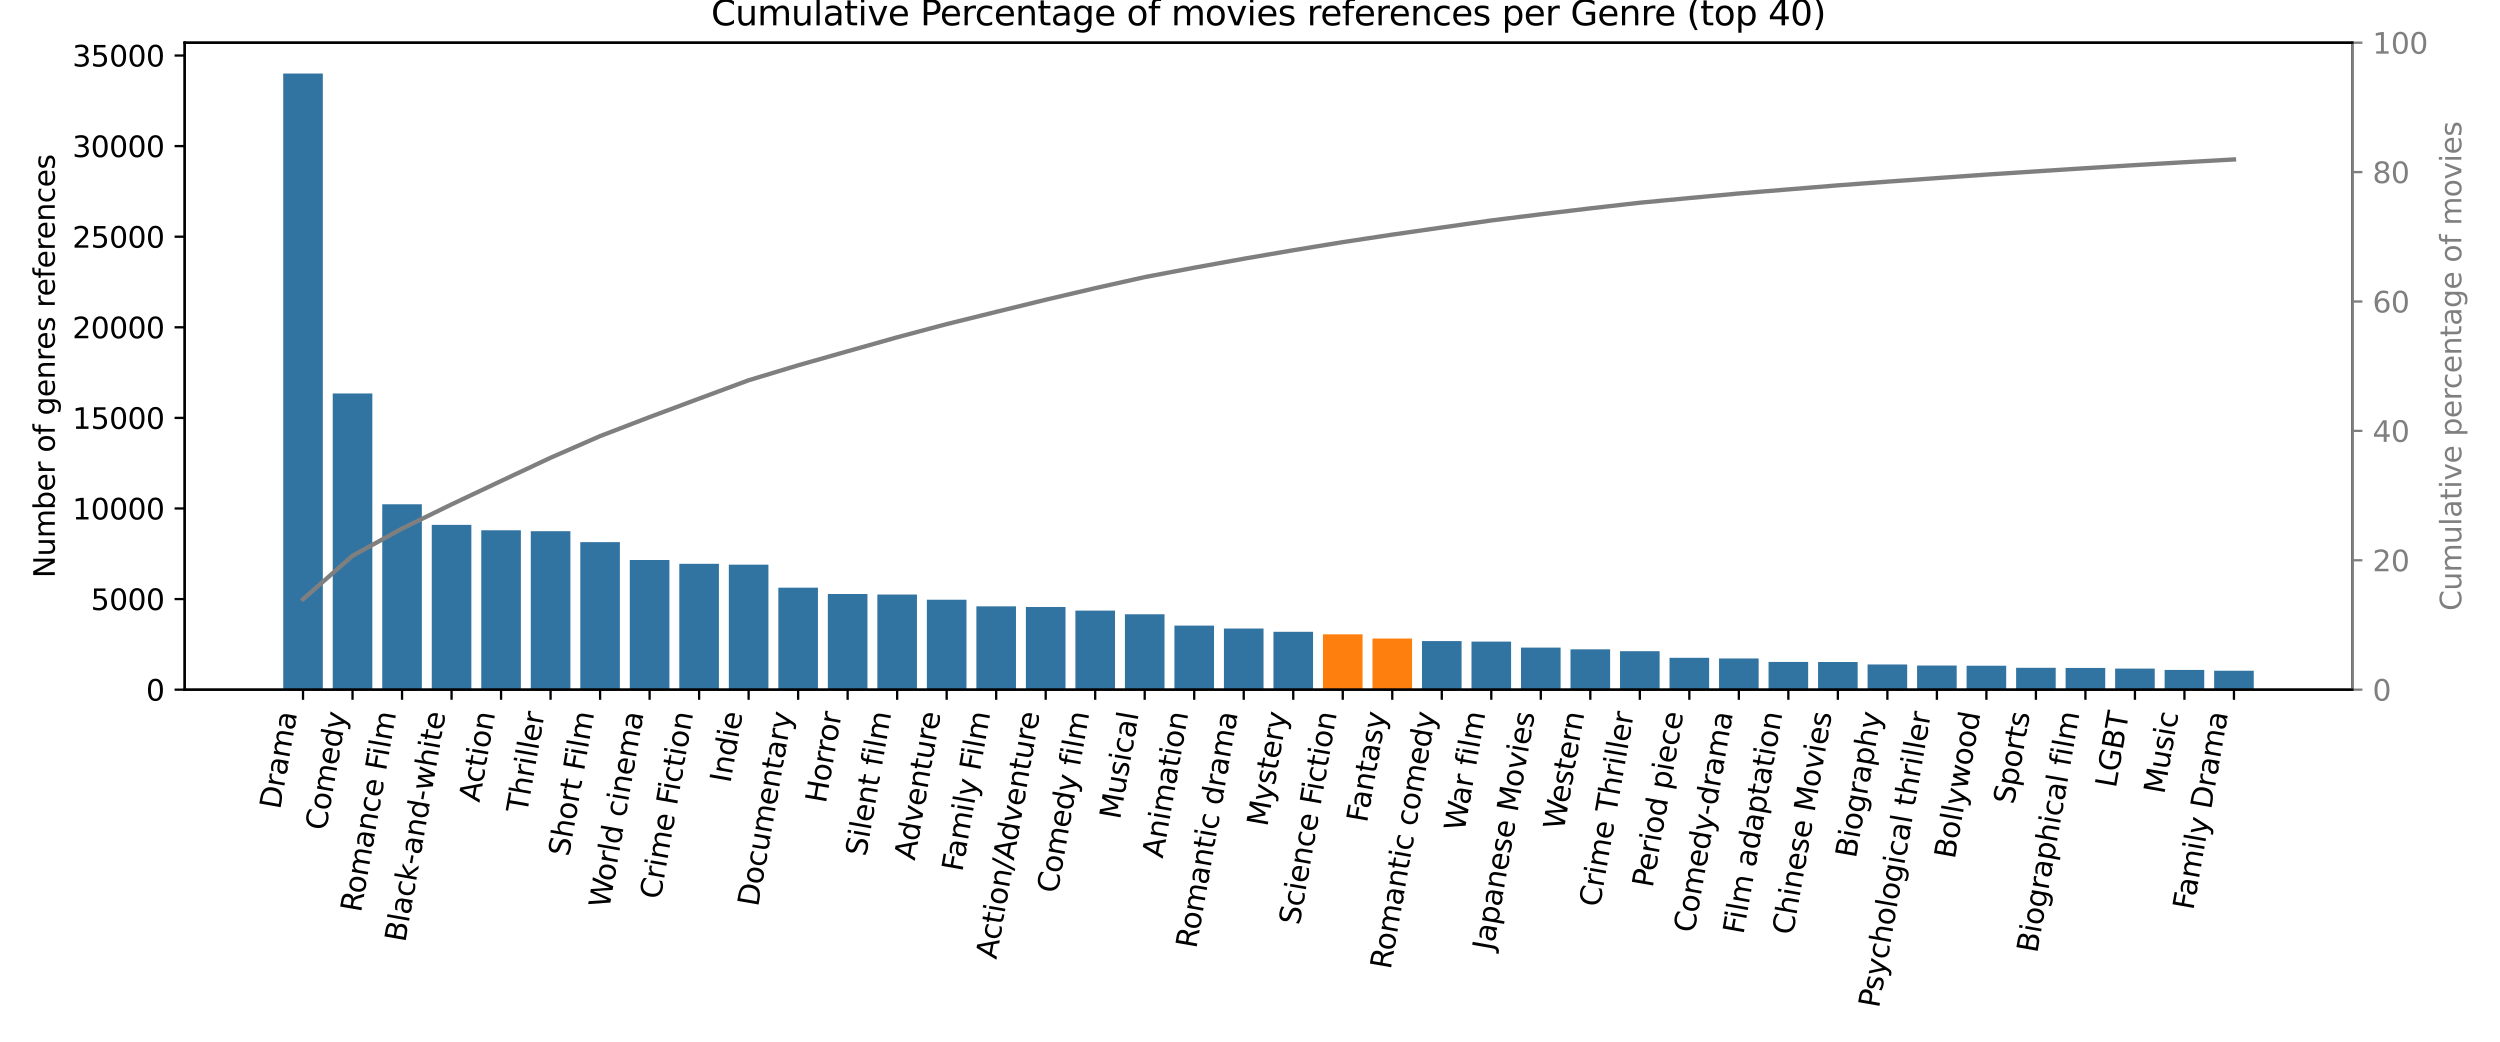 <?xml version="1.0" encoding="utf-8" standalone="no"?>
<!DOCTYPE svg PUBLIC "-//W3C//DTD SVG 1.1//EN"
  "http://www.w3.org/Graphics/SVG/1.1/DTD/svg11.dtd">
<svg xmlns:xlink="http://www.w3.org/1999/xlink" width="864pt" height="360pt" viewBox="0 0 864 360" xmlns="http://www.w3.org/2000/svg" version="1.1">
 <defs>
  <style type="text/css">*{stroke-linejoin: round; stroke-linecap: butt}</style>
 </defs>
 <g id="figure_1">
  <g id="patch_1">
   <path d="M 0 360 
L 864 360 
L 864 0 
L 0 0 
z
" style="fill: #ffffff"/>
  </g>
  <g id="axes_1">
   <g id="patch_2">
    <path d="M 63.83 238.345 
L 812.95 238.345 
L 812.95 14.76 
L 63.83 14.76 
z
" style="fill: #ffffff"/>
   </g>
   <g id="patch_3">
    <path d="M 97.881 238.345 
L 111.57 238.345 
L 111.57 25.407 
L 97.881 25.407 
z
" clip-path="url(#pa61694b12d)" style="fill: #3274a1"/>
   </g>
   <g id="patch_4">
    <path d="M 114.992 238.345 
L 128.681 238.345 
L 128.681 135.974 
L 114.992 135.974 
z
" clip-path="url(#pa61694b12d)" style="fill: #3274a1"/>
   </g>
   <g id="patch_5">
    <path d="M 132.103 238.345 
L 145.792 238.345 
L 145.792 174.264 
L 132.103 174.264 
z
" clip-path="url(#pa61694b12d)" style="fill: #3274a1"/>
   </g>
   <g id="patch_6">
    <path d="M 149.214 238.345 
L 162.903 238.345 
L 162.903 181.402 
L 149.214 181.402 
z
" clip-path="url(#pa61694b12d)" style="fill: #3274a1"/>
   </g>
   <g id="patch_7">
    <path d="M 166.325 238.345 
L 180.014 238.345 
L 180.014 183.255 
L 166.325 183.255 
z
" clip-path="url(#pa61694b12d)" style="fill: #3274a1"/>
   </g>
   <g id="patch_8">
    <path d="M 183.436 238.345 
L 197.125 238.345 
L 197.125 183.593 
L 183.436 183.593 
z
" clip-path="url(#pa61694b12d)" style="fill: #3274a1"/>
   </g>
   <g id="patch_9">
    <path d="M 200.547 238.345 
L 214.236 238.345 
L 214.236 187.369 
L 200.547 187.369 
z
" clip-path="url(#pa61694b12d)" style="fill: #3274a1"/>
   </g>
   <g id="patch_10">
    <path d="M 217.658 238.345 
L 231.347 238.345 
L 231.347 193.543 
L 217.658 193.543 
z
" clip-path="url(#pa61694b12d)" style="fill: #3274a1"/>
   </g>
   <g id="patch_11">
    <path d="M 234.769 238.345 
L 248.458 238.345 
L 248.458 194.839 
L 234.769 194.839 
z
" clip-path="url(#pa61694b12d)" style="fill: #3274a1"/>
   </g>
   <g id="patch_12">
    <path d="M 251.88 238.345 
L 265.569 238.345 
L 265.569 195.159 
L 251.88 195.159 
z
" clip-path="url(#pa61694b12d)" style="fill: #3274a1"/>
   </g>
   <g id="patch_13">
    <path d="M 268.991 238.345 
L 282.68 238.345 
L 282.68 203.092 
L 268.991 203.092 
z
" clip-path="url(#pa61694b12d)" style="fill: #3274a1"/>
   </g>
   <g id="patch_14">
    <path d="M 286.102 238.345 
L 299.791 238.345 
L 299.791 205.284 
L 286.102 205.284 
z
" clip-path="url(#pa61694b12d)" style="fill: #3274a1"/>
   </g>
   <g id="patch_15">
    <path d="M 303.213 238.345 
L 316.902 238.345 
L 316.902 205.471 
L 303.213 205.471 
z
" clip-path="url(#pa61694b12d)" style="fill: #3274a1"/>
   </g>
   <g id="patch_16">
    <path d="M 320.324 238.345 
L 334.013 238.345 
L 334.013 207.268 
L 320.324 207.268 
z
" clip-path="url(#pa61694b12d)" style="fill: #3274a1"/>
   </g>
   <g id="patch_17">
    <path d="M 337.435 238.345 
L 351.124 238.345 
L 351.124 209.554 
L 337.435 209.554 
z
" clip-path="url(#pa61694b12d)" style="fill: #3274a1"/>
   </g>
   <g id="patch_18">
    <path d="M 354.546 238.345 
L 368.235 238.345 
L 368.235 209.786 
L 354.546 209.786 
z
" clip-path="url(#pa61694b12d)" style="fill: #3274a1"/>
   </g>
   <g id="patch_19">
    <path d="M 371.657 238.345 
L 385.346 238.345 
L 385.346 211.032 
L 371.657 211.032 
z
" clip-path="url(#pa61694b12d)" style="fill: #3274a1"/>
   </g>
   <g id="patch_20">
    <path d="M 388.768 238.345 
L 402.457 238.345 
L 402.457 212.297 
L 388.768 212.297 
z
" clip-path="url(#pa61694b12d)" style="fill: #3274a1"/>
   </g>
   <g id="patch_21">
    <path d="M 405.879 238.345 
L 419.568 238.345 
L 419.568 216.216 
L 405.879 216.216 
z
" clip-path="url(#pa61694b12d)" style="fill: #3274a1"/>
   </g>
   <g id="patch_22">
    <path d="M 422.99 238.345 
L 436.679 238.345 
L 436.679 217.231 
L 422.99 217.231 
z
" clip-path="url(#pa61694b12d)" style="fill: #3274a1"/>
   </g>
   <g id="patch_23">
    <path d="M 440.101 238.345 
L 453.79 238.345 
L 453.79 218.339 
L 440.101 218.339 
z
" clip-path="url(#pa61694b12d)" style="fill: #3274a1"/>
   </g>
   <g id="patch_24">
    <path d="M 457.212 238.345 
L 470.901 238.345 
L 470.901 219.234 
L 457.212 219.234 
z
" clip-path="url(#pa61694b12d)" style="fill: #ff7f0e"/>
   </g>
   <g id="patch_25">
    <path d="M 474.323 238.345 
L 488.012 238.345 
L 488.012 220.687 
L 474.323 220.687 
z
" clip-path="url(#pa61694b12d)" style="fill: #ff7f0e"/>
   </g>
   <g id="patch_26">
    <path d="M 491.434 238.345 
L 505.123 238.345 
L 505.123 221.564 
L 491.434 221.564 
z
" clip-path="url(#pa61694b12d)" style="fill: #3274a1"/>
   </g>
   <g id="patch_27">
    <path d="M 508.545 238.345 
L 522.234 238.345 
L 522.234 221.739 
L 508.545 221.739 
z
" clip-path="url(#pa61694b12d)" style="fill: #3274a1"/>
   </g>
   <g id="patch_28">
    <path d="M 525.656 238.345 
L 539.345 238.345 
L 539.345 223.805 
L 525.656 223.805 
z
" clip-path="url(#pa61694b12d)" style="fill: #3274a1"/>
   </g>
   <g id="patch_29">
    <path d="M 542.767 238.345 
L 556.456 238.345 
L 556.456 224.406 
L 542.767 224.406 
z
" clip-path="url(#pa61694b12d)" style="fill: #3274a1"/>
   </g>
   <g id="patch_30">
    <path d="M 559.878 238.345 
L 573.567 238.345 
L 573.567 225.058 
L 559.878 225.058 
z
" clip-path="url(#pa61694b12d)" style="fill: #3274a1"/>
   </g>
   <g id="patch_31">
    <path d="M 576.989 238.345 
L 590.678 238.345 
L 590.678 227.337 
L 576.989 227.337 
z
" clip-path="url(#pa61694b12d)" style="fill: #3274a1"/>
   </g>
   <g id="patch_32">
    <path d="M 594.1 238.345 
L 607.789 238.345 
L 607.789 227.575 
L 594.1 227.575 
z
" clip-path="url(#pa61694b12d)" style="fill: #3274a1"/>
   </g>
   <g id="patch_33">
    <path d="M 611.211 238.345 
L 624.9 238.345 
L 624.9 228.758 
L 611.211 228.758 
z
" clip-path="url(#pa61694b12d)" style="fill: #3274a1"/>
   </g>
   <g id="patch_34">
    <path d="M 628.322 238.345 
L 642.011 238.345 
L 642.011 228.796 
L 628.322 228.796 
z
" clip-path="url(#pa61694b12d)" style="fill: #3274a1"/>
   </g>
   <g id="patch_35">
    <path d="M 645.433 238.345 
L 659.122 238.345 
L 659.122 229.629 
L 645.433 229.629 
z
" clip-path="url(#pa61694b12d)" style="fill: #3274a1"/>
   </g>
   <g id="patch_36">
    <path d="M 662.544 238.345 
L 676.233 238.345 
L 676.233 230.011 
L 662.544 230.011 
z
" clip-path="url(#pa61694b12d)" style="fill: #3274a1"/>
   </g>
   <g id="patch_37">
    <path d="M 679.655 238.345 
L 693.344 238.345 
L 693.344 230.073 
L 679.655 230.073 
z
" clip-path="url(#pa61694b12d)" style="fill: #3274a1"/>
   </g>
   <g id="patch_38">
    <path d="M 696.766 238.345 
L 710.455 238.345 
L 710.455 230.793 
L 696.766 230.793 
z
" clip-path="url(#pa61694b12d)" style="fill: #3274a1"/>
   </g>
   <g id="patch_39">
    <path d="M 713.877 238.345 
L 727.566 238.345 
L 727.566 230.843 
L 713.877 230.843 
z
" clip-path="url(#pa61694b12d)" style="fill: #3274a1"/>
   </g>
   <g id="patch_40">
    <path d="M 730.988 238.345 
L 744.677 238.345 
L 744.677 231.063 
L 730.988 231.063 
z
" clip-path="url(#pa61694b12d)" style="fill: #3274a1"/>
   </g>
   <g id="patch_41">
    <path d="M 748.099 238.345 
L 761.788 238.345 
L 761.788 231.532 
L 748.099 231.532 
z
" clip-path="url(#pa61694b12d)" style="fill: #3274a1"/>
   </g>
   <g id="patch_42">
    <path d="M 765.21 238.345 
L 778.899 238.345 
L 778.899 231.814 
L 765.21 231.814 
z
" clip-path="url(#pa61694b12d)" style="fill: #3274a1"/>
   </g>
   <g id="matplotlib.axis_1">
    <g id="xtick_1">
     <g id="line2d_1">
      <defs>
       <path id="mcce8c3cc9f" d="M 0 0 
L 0 3.5 
" style="stroke: #000000; stroke-width: 0.8"/>
      </defs>
      <g>
       <use xlink:href="#mcce8c3cc9f" x="104.725" y="238.345" style="stroke: #000000; stroke-width: 0.8"/>
      </g>
     </g>
     <g id="text_1">
      <!-- Drama -->
      <g transform="translate(96.807 279.958) rotate(-80) scale(0.1 -0.1)">
       <defs>
        <path id="DejaVuSans-44" d="M 1259 4147 
L 1259 519 
L 2022 519 
Q 2988 519 3436 956 
Q 3884 1394 3884 2338 
Q 3884 3275 3436 3711 
Q 2988 4147 2022 4147 
L 1259 4147 
z
M 628 4666 
L 1925 4666 
Q 3281 4666 3915 4102 
Q 4550 3538 4550 2338 
Q 4550 1131 3912 565 
Q 3275 0 1925 0 
L 628 0 
L 628 4666 
z
" transform="scale(0.016)"/>
        <path id="DejaVuSans-72" d="M 2631 2963 
Q 2534 3019 2420 3045 
Q 2306 3072 2169 3072 
Q 1681 3072 1420 2755 
Q 1159 2438 1159 1844 
L 1159 0 
L 581 0 
L 581 3500 
L 1159 3500 
L 1159 2956 
Q 1341 3275 1631 3429 
Q 1922 3584 2338 3584 
Q 2397 3584 2469 3576 
Q 2541 3569 2628 3553 
L 2631 2963 
z
" transform="scale(0.016)"/>
        <path id="DejaVuSans-61" d="M 2194 1759 
Q 1497 1759 1228 1600 
Q 959 1441 959 1056 
Q 959 750 1161 570 
Q 1363 391 1709 391 
Q 2188 391 2477 730 
Q 2766 1069 2766 1631 
L 2766 1759 
L 2194 1759 
z
M 3341 1997 
L 3341 0 
L 2766 0 
L 2766 531 
Q 2569 213 2275 61 
Q 1981 -91 1556 -91 
Q 1019 -91 701 211 
Q 384 513 384 1019 
Q 384 1609 779 1909 
Q 1175 2209 1959 2209 
L 2766 2209 
L 2766 2266 
Q 2766 2663 2505 2880 
Q 2244 3097 1772 3097 
Q 1472 3097 1187 3025 
Q 903 2953 641 2809 
L 641 3341 
Q 956 3463 1253 3523 
Q 1550 3584 1831 3584 
Q 2591 3584 2966 3190 
Q 3341 2797 3341 1997 
z
" transform="scale(0.016)"/>
        <path id="DejaVuSans-6d" d="M 3328 2828 
Q 3544 3216 3844 3400 
Q 4144 3584 4550 3584 
Q 5097 3584 5394 3201 
Q 5691 2819 5691 2113 
L 5691 0 
L 5113 0 
L 5113 2094 
Q 5113 2597 4934 2840 
Q 4756 3084 4391 3084 
Q 3944 3084 3684 2787 
Q 3425 2491 3425 1978 
L 3425 0 
L 2847 0 
L 2847 2094 
Q 2847 2600 2669 2842 
Q 2491 3084 2119 3084 
Q 1678 3084 1418 2786 
Q 1159 2488 1159 1978 
L 1159 0 
L 581 0 
L 581 3500 
L 1159 3500 
L 1159 2956 
Q 1356 3278 1631 3431 
Q 1906 3584 2284 3584 
Q 2666 3584 2933 3390 
Q 3200 3197 3328 2828 
z
" transform="scale(0.016)"/>
       </defs>
       <use xlink:href="#DejaVuSans-44"/>
       <use xlink:href="#DejaVuSans-72" x="77.002"/>
       <use xlink:href="#DejaVuSans-61" x="118.115"/>
       <use xlink:href="#DejaVuSans-6d" x="179.395"/>
       <use xlink:href="#DejaVuSans-61" x="276.807"/>
      </g>
     </g>
    </g>
    <g id="xtick_2">
     <g id="line2d_2">
      <g>
       <use xlink:href="#mcce8c3cc9f" x="121.836" y="238.345" style="stroke: #000000; stroke-width: 0.8"/>
      </g>
     </g>
     <g id="text_2">
      <!-- Comedy -->
      <g transform="translate(112.623 287.3) rotate(-80) scale(0.1 -0.1)">
       <defs>
        <path id="DejaVuSans-43" d="M 4122 4306 
L 4122 3641 
Q 3803 3938 3442 4084 
Q 3081 4231 2675 4231 
Q 1875 4231 1450 3742 
Q 1025 3253 1025 2328 
Q 1025 1406 1450 917 
Q 1875 428 2675 428 
Q 3081 428 3442 575 
Q 3803 722 4122 1019 
L 4122 359 
Q 3791 134 3420 21 
Q 3050 -91 2638 -91 
Q 1578 -91 968 557 
Q 359 1206 359 2328 
Q 359 3453 968 4101 
Q 1578 4750 2638 4750 
Q 3056 4750 3426 4639 
Q 3797 4528 4122 4306 
z
" transform="scale(0.016)"/>
        <path id="DejaVuSans-6f" d="M 1959 3097 
Q 1497 3097 1228 2736 
Q 959 2375 959 1747 
Q 959 1119 1226 758 
Q 1494 397 1959 397 
Q 2419 397 2687 759 
Q 2956 1122 2956 1747 
Q 2956 2369 2687 2733 
Q 2419 3097 1959 3097 
z
M 1959 3584 
Q 2709 3584 3137 3096 
Q 3566 2609 3566 1747 
Q 3566 888 3137 398 
Q 2709 -91 1959 -91 
Q 1206 -91 779 398 
Q 353 888 353 1747 
Q 353 2609 779 3096 
Q 1206 3584 1959 3584 
z
" transform="scale(0.016)"/>
        <path id="DejaVuSans-65" d="M 3597 1894 
L 3597 1613 
L 953 1613 
Q 991 1019 1311 708 
Q 1631 397 2203 397 
Q 2534 397 2845 478 
Q 3156 559 3463 722 
L 3463 178 
Q 3153 47 2828 -22 
Q 2503 -91 2169 -91 
Q 1331 -91 842 396 
Q 353 884 353 1716 
Q 353 2575 817 3079 
Q 1281 3584 2069 3584 
Q 2775 3584 3186 3129 
Q 3597 2675 3597 1894 
z
M 3022 2063 
Q 3016 2534 2758 2815 
Q 2500 3097 2075 3097 
Q 1594 3097 1305 2825 
Q 1016 2553 972 2059 
L 3022 2063 
z
" transform="scale(0.016)"/>
        <path id="DejaVuSans-64" d="M 2906 2969 
L 2906 4863 
L 3481 4863 
L 3481 0 
L 2906 0 
L 2906 525 
Q 2725 213 2448 61 
Q 2172 -91 1784 -91 
Q 1150 -91 751 415 
Q 353 922 353 1747 
Q 353 2572 751 3078 
Q 1150 3584 1784 3584 
Q 2172 3584 2448 3432 
Q 2725 3281 2906 2969 
z
M 947 1747 
Q 947 1113 1208 752 
Q 1469 391 1925 391 
Q 2381 391 2643 752 
Q 2906 1113 2906 1747 
Q 2906 2381 2643 2742 
Q 2381 3103 1925 3103 
Q 1469 3103 1208 2742 
Q 947 2381 947 1747 
z
" transform="scale(0.016)"/>
        <path id="DejaVuSans-79" d="M 2059 -325 
Q 1816 -950 1584 -1140 
Q 1353 -1331 966 -1331 
L 506 -1331 
L 506 -850 
L 844 -850 
Q 1081 -850 1212 -737 
Q 1344 -625 1503 -206 
L 1606 56 
L 191 3500 
L 800 3500 
L 1894 763 
L 2988 3500 
L 3597 3500 
L 2059 -325 
z
" transform="scale(0.016)"/>
       </defs>
       <use xlink:href="#DejaVuSans-43"/>
       <use xlink:href="#DejaVuSans-6f" x="69.824"/>
       <use xlink:href="#DejaVuSans-6d" x="131.006"/>
       <use xlink:href="#DejaVuSans-65" x="228.418"/>
       <use xlink:href="#DejaVuSans-64" x="289.941"/>
       <use xlink:href="#DejaVuSans-79" x="353.418"/>
      </g>
     </g>
    </g>
    <g id="xtick_3">
     <g id="line2d_3">
      <g>
       <use xlink:href="#mcce8c3cc9f" x="138.947" y="238.345" style="stroke: #000000; stroke-width: 0.8"/>
      </g>
     </g>
     <g id="text_3">
      <!-- Romance Film -->
      <g transform="translate(124.748 315.578) rotate(-80) scale(0.1 -0.1)">
       <defs>
        <path id="DejaVuSans-52" d="M 2841 2188 
Q 3044 2119 3236 1894 
Q 3428 1669 3622 1275 
L 4263 0 
L 3584 0 
L 2988 1197 
Q 2756 1666 2539 1819 
Q 2322 1972 1947 1972 
L 1259 1972 
L 1259 0 
L 628 0 
L 628 4666 
L 2053 4666 
Q 2853 4666 3247 4331 
Q 3641 3997 3641 3322 
Q 3641 2881 3436 2590 
Q 3231 2300 2841 2188 
z
M 1259 4147 
L 1259 2491 
L 2053 2491 
Q 2509 2491 2742 2702 
Q 2975 2913 2975 3322 
Q 2975 3731 2742 3939 
Q 2509 4147 2053 4147 
L 1259 4147 
z
" transform="scale(0.016)"/>
        <path id="DejaVuSans-6e" d="M 3513 2113 
L 3513 0 
L 2938 0 
L 2938 2094 
Q 2938 2591 2744 2837 
Q 2550 3084 2163 3084 
Q 1697 3084 1428 2787 
Q 1159 2491 1159 1978 
L 1159 0 
L 581 0 
L 581 3500 
L 1159 3500 
L 1159 2956 
Q 1366 3272 1645 3428 
Q 1925 3584 2291 3584 
Q 2894 3584 3203 3211 
Q 3513 2838 3513 2113 
z
" transform="scale(0.016)"/>
        <path id="DejaVuSans-63" d="M 3122 3366 
L 3122 2828 
Q 2878 2963 2633 3030 
Q 2388 3097 2138 3097 
Q 1578 3097 1268 2742 
Q 959 2388 959 1747 
Q 959 1106 1268 751 
Q 1578 397 2138 397 
Q 2388 397 2633 464 
Q 2878 531 3122 666 
L 3122 134 
Q 2881 22 2623 -34 
Q 2366 -91 2075 -91 
Q 1284 -91 818 406 
Q 353 903 353 1747 
Q 353 2603 823 3093 
Q 1294 3584 2113 3584 
Q 2378 3584 2631 3529 
Q 2884 3475 3122 3366 
z
" transform="scale(0.016)"/>
        <path id="DejaVuSans-20" transform="scale(0.016)"/>
        <path id="DejaVuSans-46" d="M 628 4666 
L 3309 4666 
L 3309 4134 
L 1259 4134 
L 1259 2759 
L 3109 2759 
L 3109 2228 
L 1259 2228 
L 1259 0 
L 628 0 
L 628 4666 
z
" transform="scale(0.016)"/>
        <path id="DejaVuSans-69" d="M 603 3500 
L 1178 3500 
L 1178 0 
L 603 0 
L 603 3500 
z
M 603 4863 
L 1178 4863 
L 1178 4134 
L 603 4134 
L 603 4863 
z
" transform="scale(0.016)"/>
        <path id="DejaVuSans-6c" d="M 603 4863 
L 1178 4863 
L 1178 0 
L 603 0 
L 603 4863 
z
" transform="scale(0.016)"/>
       </defs>
       <use xlink:href="#DejaVuSans-52"/>
       <use xlink:href="#DejaVuSans-6f" x="64.982"/>
       <use xlink:href="#DejaVuSans-6d" x="126.164"/>
       <use xlink:href="#DejaVuSans-61" x="223.576"/>
       <use xlink:href="#DejaVuSans-6e" x="284.855"/>
       <use xlink:href="#DejaVuSans-63" x="348.234"/>
       <use xlink:href="#DejaVuSans-65" x="403.215"/>
       <use xlink:href="#DejaVuSans-20" x="464.738"/>
       <use xlink:href="#DejaVuSans-46" x="496.525"/>
       <use xlink:href="#DejaVuSans-69" x="546.795"/>
       <use xlink:href="#DejaVuSans-6c" x="574.578"/>
       <use xlink:href="#DejaVuSans-6d" x="602.361"/>
      </g>
     </g>
    </g>
    <g id="xtick_4">
     <g id="line2d_4">
      <g>
       <use xlink:href="#mcce8c3cc9f" x="156.058" y="238.345" style="stroke: #000000; stroke-width: 0.8"/>
      </g>
     </g>
     <g id="text_4">
      <!-- Black-and-white -->
      <g transform="translate(140.04 325.895) rotate(-80) scale(0.1 -0.1)">
       <defs>
        <path id="DejaVuSans-42" d="M 1259 2228 
L 1259 519 
L 2272 519 
Q 2781 519 3026 730 
Q 3272 941 3272 1375 
Q 3272 1813 3026 2020 
Q 2781 2228 2272 2228 
L 1259 2228 
z
M 1259 4147 
L 1259 2741 
L 2194 2741 
Q 2656 2741 2882 2914 
Q 3109 3088 3109 3444 
Q 3109 3797 2882 3972 
Q 2656 4147 2194 4147 
L 1259 4147 
z
M 628 4666 
L 2241 4666 
Q 2963 4666 3353 4366 
Q 3744 4066 3744 3513 
Q 3744 3084 3544 2831 
Q 3344 2578 2956 2516 
Q 3422 2416 3680 2098 
Q 3938 1781 3938 1306 
Q 3938 681 3513 340 
Q 3088 0 2303 0 
L 628 0 
L 628 4666 
z
" transform="scale(0.016)"/>
        <path id="DejaVuSans-6b" d="M 581 4863 
L 1159 4863 
L 1159 1991 
L 2875 3500 
L 3609 3500 
L 1753 1863 
L 3688 0 
L 2938 0 
L 1159 1709 
L 1159 0 
L 581 0 
L 581 4863 
z
" transform="scale(0.016)"/>
        <path id="DejaVuSans-2d" d="M 313 2009 
L 1997 2009 
L 1997 1497 
L 313 1497 
L 313 2009 
z
" transform="scale(0.016)"/>
        <path id="DejaVuSans-77" d="M 269 3500 
L 844 3500 
L 1563 769 
L 2278 3500 
L 2956 3500 
L 3675 769 
L 4391 3500 
L 4966 3500 
L 4050 0 
L 3372 0 
L 2619 2869 
L 1863 0 
L 1184 0 
L 269 3500 
z
" transform="scale(0.016)"/>
        <path id="DejaVuSans-68" d="M 3513 2113 
L 3513 0 
L 2938 0 
L 2938 2094 
Q 2938 2591 2744 2837 
Q 2550 3084 2163 3084 
Q 1697 3084 1428 2787 
Q 1159 2491 1159 1978 
L 1159 0 
L 581 0 
L 581 4863 
L 1159 4863 
L 1159 2956 
Q 1366 3272 1645 3428 
Q 1925 3584 2291 3584 
Q 2894 3584 3203 3211 
Q 3513 2838 3513 2113 
z
" transform="scale(0.016)"/>
        <path id="DejaVuSans-74" d="M 1172 4494 
L 1172 3500 
L 2356 3500 
L 2356 3053 
L 1172 3053 
L 1172 1153 
Q 1172 725 1289 603 
Q 1406 481 1766 481 
L 2356 481 
L 2356 0 
L 1766 0 
Q 1100 0 847 248 
Q 594 497 594 1153 
L 594 3053 
L 172 3053 
L 172 3500 
L 594 3500 
L 594 4494 
L 1172 4494 
z
" transform="scale(0.016)"/>
       </defs>
       <use xlink:href="#DejaVuSans-42"/>
       <use xlink:href="#DejaVuSans-6c" x="68.604"/>
       <use xlink:href="#DejaVuSans-61" x="96.387"/>
       <use xlink:href="#DejaVuSans-63" x="157.666"/>
       <use xlink:href="#DejaVuSans-6b" x="212.646"/>
       <use xlink:href="#DejaVuSans-2d" x="270.557"/>
       <use xlink:href="#DejaVuSans-61" x="306.641"/>
       <use xlink:href="#DejaVuSans-6e" x="367.92"/>
       <use xlink:href="#DejaVuSans-64" x="431.299"/>
       <use xlink:href="#DejaVuSans-2d" x="494.775"/>
       <use xlink:href="#DejaVuSans-77" x="530.859"/>
       <use xlink:href="#DejaVuSans-68" x="612.646"/>
       <use xlink:href="#DejaVuSans-69" x="676.025"/>
       <use xlink:href="#DejaVuSans-74" x="703.809"/>
       <use xlink:href="#DejaVuSans-65" x="743.018"/>
      </g>
     </g>
    </g>
    <g id="xtick_5">
     <g id="line2d_5">
      <g>
       <use xlink:href="#mcce8c3cc9f" x="173.169" y="238.345" style="stroke: #000000; stroke-width: 0.8"/>
      </g>
     </g>
     <g id="text_5">
      <!-- Action -->
      <g transform="translate(165.683 277.507) rotate(-80) scale(0.1 -0.1)">
       <defs>
        <path id="DejaVuSans-41" d="M 2188 4044 
L 1331 1722 
L 3047 1722 
L 2188 4044 
z
M 1831 4666 
L 2547 4666 
L 4325 0 
L 3669 0 
L 3244 1197 
L 1141 1197 
L 716 0 
L 50 0 
L 1831 4666 
z
" transform="scale(0.016)"/>
       </defs>
       <use xlink:href="#DejaVuSans-41"/>
       <use xlink:href="#DejaVuSans-63" x="66.658"/>
       <use xlink:href="#DejaVuSans-74" x="121.639"/>
       <use xlink:href="#DejaVuSans-69" x="160.848"/>
       <use xlink:href="#DejaVuSans-6f" x="188.631"/>
       <use xlink:href="#DejaVuSans-6e" x="249.812"/>
      </g>
     </g>
    </g>
    <g id="xtick_6">
     <g id="line2d_6">
      <g>
       <use xlink:href="#mcce8c3cc9f" x="190.28" y="238.345" style="stroke: #000000; stroke-width: 0.8"/>
      </g>
     </g>
     <g id="text_6">
      <!-- Thriller -->
      <g transform="translate(182.128 281.285) rotate(-80) scale(0.1 -0.1)">
       <defs>
        <path id="DejaVuSans-54" d="M -19 4666 
L 3928 4666 
L 3928 4134 
L 2272 4134 
L 2272 0 
L 1638 0 
L 1638 4134 
L -19 4134 
L -19 4666 
z
" transform="scale(0.016)"/>
       </defs>
       <use xlink:href="#DejaVuSans-54"/>
       <use xlink:href="#DejaVuSans-68" x="61.084"/>
       <use xlink:href="#DejaVuSans-72" x="124.463"/>
       <use xlink:href="#DejaVuSans-69" x="165.576"/>
       <use xlink:href="#DejaVuSans-6c" x="193.359"/>
       <use xlink:href="#DejaVuSans-6c" x="221.143"/>
       <use xlink:href="#DejaVuSans-65" x="248.926"/>
       <use xlink:href="#DejaVuSans-72" x="310.449"/>
      </g>
     </g>
    </g>
    <g id="xtick_7">
     <g id="line2d_7">
      <g>
       <use xlink:href="#mcce8c3cc9f" x="207.391" y="238.345" style="stroke: #000000; stroke-width: 0.8"/>
      </g>
     </g>
     <g id="text_7">
      <!-- Short Film -->
      <g transform="translate(196.602 296.237) rotate(-80) scale(0.1 -0.1)">
       <defs>
        <path id="DejaVuSans-53" d="M 3425 4513 
L 3425 3897 
Q 3066 4069 2747 4153 
Q 2428 4238 2131 4238 
Q 1616 4238 1336 4038 
Q 1056 3838 1056 3469 
Q 1056 3159 1242 3001 
Q 1428 2844 1947 2747 
L 2328 2669 
Q 3034 2534 3370 2195 
Q 3706 1856 3706 1288 
Q 3706 609 3251 259 
Q 2797 -91 1919 -91 
Q 1588 -91 1214 -16 
Q 841 59 441 206 
L 441 856 
Q 825 641 1194 531 
Q 1563 422 1919 422 
Q 2459 422 2753 634 
Q 3047 847 3047 1241 
Q 3047 1584 2836 1778 
Q 2625 1972 2144 2069 
L 1759 2144 
Q 1053 2284 737 2584 
Q 422 2884 422 3419 
Q 422 4038 858 4394 
Q 1294 4750 2059 4750 
Q 2388 4750 2728 4690 
Q 3069 4631 3425 4513 
z
" transform="scale(0.016)"/>
       </defs>
       <use xlink:href="#DejaVuSans-53"/>
       <use xlink:href="#DejaVuSans-68" x="63.477"/>
       <use xlink:href="#DejaVuSans-6f" x="126.855"/>
       <use xlink:href="#DejaVuSans-72" x="188.037"/>
       <use xlink:href="#DejaVuSans-74" x="229.15"/>
       <use xlink:href="#DejaVuSans-20" x="268.359"/>
       <use xlink:href="#DejaVuSans-46" x="300.146"/>
       <use xlink:href="#DejaVuSans-69" x="350.416"/>
       <use xlink:href="#DejaVuSans-6c" x="378.199"/>
       <use xlink:href="#DejaVuSans-6d" x="405.982"/>
      </g>
     </g>
    </g>
    <g id="xtick_8">
     <g id="line2d_8">
      <g>
       <use xlink:href="#mcce8c3cc9f" x="224.502" y="238.345" style="stroke: #000000; stroke-width: 0.8"/>
      </g>
     </g>
     <g id="text_8">
      <!-- World cinema -->
      <g transform="translate(210.565 314.094) rotate(-80) scale(0.1 -0.1)">
       <defs>
        <path id="DejaVuSans-57" d="M 213 4666 
L 850 4666 
L 1831 722 
L 2809 4666 
L 3519 4666 
L 4500 722 
L 5478 4666 
L 6119 4666 
L 4947 0 
L 4153 0 
L 3169 4050 
L 2175 0 
L 1381 0 
L 213 4666 
z
" transform="scale(0.016)"/>
       </defs>
       <use xlink:href="#DejaVuSans-57"/>
       <use xlink:href="#DejaVuSans-6f" x="93.002"/>
       <use xlink:href="#DejaVuSans-72" x="154.184"/>
       <use xlink:href="#DejaVuSans-6c" x="195.297"/>
       <use xlink:href="#DejaVuSans-64" x="223.08"/>
       <use xlink:href="#DejaVuSans-20" x="286.557"/>
       <use xlink:href="#DejaVuSans-63" x="318.344"/>
       <use xlink:href="#DejaVuSans-69" x="373.324"/>
       <use xlink:href="#DejaVuSans-6e" x="401.107"/>
       <use xlink:href="#DejaVuSans-65" x="464.486"/>
       <use xlink:href="#DejaVuSans-6d" x="526.01"/>
       <use xlink:href="#DejaVuSans-61" x="623.422"/>
      </g>
     </g>
    </g>
    <g id="xtick_9">
     <g id="line2d_9">
      <g>
       <use xlink:href="#mcce8c3cc9f" x="241.613" y="238.345" style="stroke: #000000; stroke-width: 0.8"/>
      </g>
     </g>
     <g id="text_9">
      <!-- Crime Fiction -->
      <g transform="translate(228.208 311.072) rotate(-80) scale(0.1 -0.1)">
       <use xlink:href="#DejaVuSans-43"/>
       <use xlink:href="#DejaVuSans-72" x="69.824"/>
       <use xlink:href="#DejaVuSans-69" x="110.938"/>
       <use xlink:href="#DejaVuSans-6d" x="138.721"/>
       <use xlink:href="#DejaVuSans-65" x="236.133"/>
       <use xlink:href="#DejaVuSans-20" x="297.656"/>
       <use xlink:href="#DejaVuSans-46" x="329.443"/>
       <use xlink:href="#DejaVuSans-69" x="379.713"/>
       <use xlink:href="#DejaVuSans-63" x="407.496"/>
       <use xlink:href="#DejaVuSans-74" x="462.477"/>
       <use xlink:href="#DejaVuSans-69" x="501.686"/>
       <use xlink:href="#DejaVuSans-6f" x="529.469"/>
       <use xlink:href="#DejaVuSans-6e" x="590.65"/>
      </g>
     </g>
    </g>
    <g id="xtick_10">
     <g id="line2d_10">
      <g>
       <use xlink:href="#mcce8c3cc9f" x="258.724" y="238.345" style="stroke: #000000; stroke-width: 0.8"/>
      </g>
     </g>
     <g id="text_10">
      <!-- Indie -->
      <g transform="translate(252.41 270.858) rotate(-80) scale(0.1 -0.1)">
       <defs>
        <path id="DejaVuSans-49" d="M 628 4666 
L 1259 4666 
L 1259 0 
L 628 0 
L 628 4666 
z
" transform="scale(0.016)"/>
       </defs>
       <use xlink:href="#DejaVuSans-49"/>
       <use xlink:href="#DejaVuSans-6e" x="29.492"/>
       <use xlink:href="#DejaVuSans-64" x="92.871"/>
       <use xlink:href="#DejaVuSans-69" x="156.348"/>
       <use xlink:href="#DejaVuSans-65" x="184.131"/>
      </g>
     </g>
    </g>
    <g id="xtick_11">
     <g id="line2d_11">
      <g>
       <use xlink:href="#mcce8c3cc9f" x="275.835" y="238.345" style="stroke: #000000; stroke-width: 0.8"/>
      </g>
     </g>
     <g id="text_11">
      <!-- Documentary -->
      <g transform="translate(261.985 313.596) rotate(-80) scale(0.1 -0.1)">
       <defs>
        <path id="DejaVuSans-75" d="M 544 1381 
L 544 3500 
L 1119 3500 
L 1119 1403 
Q 1119 906 1312 657 
Q 1506 409 1894 409 
Q 2359 409 2629 706 
Q 2900 1003 2900 1516 
L 2900 3500 
L 3475 3500 
L 3475 0 
L 2900 0 
L 2900 538 
Q 2691 219 2414 64 
Q 2138 -91 1772 -91 
Q 1169 -91 856 284 
Q 544 659 544 1381 
z
M 1991 3584 
L 1991 3584 
z
" transform="scale(0.016)"/>
       </defs>
       <use xlink:href="#DejaVuSans-44"/>
       <use xlink:href="#DejaVuSans-6f" x="77.002"/>
       <use xlink:href="#DejaVuSans-63" x="138.184"/>
       <use xlink:href="#DejaVuSans-75" x="193.164"/>
       <use xlink:href="#DejaVuSans-6d" x="256.543"/>
       <use xlink:href="#DejaVuSans-65" x="353.955"/>
       <use xlink:href="#DejaVuSans-6e" x="415.479"/>
       <use xlink:href="#DejaVuSans-74" x="478.857"/>
       <use xlink:href="#DejaVuSans-61" x="518.066"/>
       <use xlink:href="#DejaVuSans-72" x="579.346"/>
       <use xlink:href="#DejaVuSans-79" x="620.459"/>
      </g>
     </g>
    </g>
    <g id="xtick_12">
     <g id="line2d_12">
      <g>
       <use xlink:href="#mcce8c3cc9f" x="292.946" y="238.345" style="stroke: #000000; stroke-width: 0.8"/>
      </g>
     </g>
     <g id="text_12">
      <!-- Horror -->
      <g transform="translate(285.395 277.873) rotate(-80) scale(0.1 -0.1)">
       <defs>
        <path id="DejaVuSans-48" d="M 628 4666 
L 1259 4666 
L 1259 2753 
L 3553 2753 
L 3553 4666 
L 4184 4666 
L 4184 0 
L 3553 0 
L 3553 2222 
L 1259 2222 
L 1259 0 
L 628 0 
L 628 4666 
z
" transform="scale(0.016)"/>
       </defs>
       <use xlink:href="#DejaVuSans-48"/>
       <use xlink:href="#DejaVuSans-6f" x="75.195"/>
       <use xlink:href="#DejaVuSans-72" x="136.377"/>
       <use xlink:href="#DejaVuSans-72" x="175.74"/>
       <use xlink:href="#DejaVuSans-6f" x="214.604"/>
       <use xlink:href="#DejaVuSans-72" x="275.785"/>
      </g>
     </g>
    </g>
    <g id="xtick_13">
     <g id="line2d_13">
      <g>
       <use xlink:href="#mcce8c3cc9f" x="310.057" y="238.345" style="stroke: #000000; stroke-width: 0.8"/>
      </g>
     </g>
     <g id="text_13">
      <!-- Silent film -->
      <g transform="translate(299.273 296.211) rotate(-80) scale(0.1 -0.1)">
       <defs>
        <path id="DejaVuSans-66" d="M 2375 4863 
L 2375 4384 
L 1825 4384 
Q 1516 4384 1395 4259 
Q 1275 4134 1275 3809 
L 1275 3500 
L 2222 3500 
L 2222 3053 
L 1275 3053 
L 1275 0 
L 697 0 
L 697 3053 
L 147 3053 
L 147 3500 
L 697 3500 
L 697 3744 
Q 697 4328 969 4595 
Q 1241 4863 1831 4863 
L 2375 4863 
z
" transform="scale(0.016)"/>
       </defs>
       <use xlink:href="#DejaVuSans-53"/>
       <use xlink:href="#DejaVuSans-69" x="63.477"/>
       <use xlink:href="#DejaVuSans-6c" x="91.26"/>
       <use xlink:href="#DejaVuSans-65" x="119.043"/>
       <use xlink:href="#DejaVuSans-6e" x="180.566"/>
       <use xlink:href="#DejaVuSans-74" x="243.945"/>
       <use xlink:href="#DejaVuSans-20" x="283.154"/>
       <use xlink:href="#DejaVuSans-66" x="314.941"/>
       <use xlink:href="#DejaVuSans-69" x="350.146"/>
       <use xlink:href="#DejaVuSans-6c" x="377.93"/>
       <use xlink:href="#DejaVuSans-6d" x="405.713"/>
      </g>
     </g>
    </g>
    <g id="xtick_14">
     <g id="line2d_14">
      <g>
       <use xlink:href="#mcce8c3cc9f" x="327.168" y="238.345" style="stroke: #000000; stroke-width: 0.8"/>
      </g>
     </g>
     <g id="text_14">
      <!-- Adventure -->
      <g transform="translate(316.139 297.599) rotate(-80) scale(0.1 -0.1)">
       <defs>
        <path id="DejaVuSans-76" d="M 191 3500 
L 800 3500 
L 1894 563 
L 2988 3500 
L 3597 3500 
L 2284 0 
L 1503 0 
L 191 3500 
z
" transform="scale(0.016)"/>
       </defs>
       <use xlink:href="#DejaVuSans-41"/>
       <use xlink:href="#DejaVuSans-64" x="66.658"/>
       <use xlink:href="#DejaVuSans-76" x="130.135"/>
       <use xlink:href="#DejaVuSans-65" x="189.314"/>
       <use xlink:href="#DejaVuSans-6e" x="250.838"/>
       <use xlink:href="#DejaVuSans-74" x="314.217"/>
       <use xlink:href="#DejaVuSans-75" x="353.426"/>
       <use xlink:href="#DejaVuSans-72" x="416.805"/>
       <use xlink:href="#DejaVuSans-65" x="455.668"/>
      </g>
     </g>
    </g>
    <g id="xtick_15">
     <g id="line2d_15">
      <g>
       <use xlink:href="#mcce8c3cc9f" x="344.279" y="238.345" style="stroke: #000000; stroke-width: 0.8"/>
      </g>
     </g>
     <g id="text_15">
      <!-- Family Film -->
      <g transform="translate(332.562 301.503) rotate(-80) scale(0.1 -0.1)">
       <use xlink:href="#DejaVuSans-46"/>
       <use xlink:href="#DejaVuSans-61" x="48.395"/>
       <use xlink:href="#DejaVuSans-6d" x="109.674"/>
       <use xlink:href="#DejaVuSans-69" x="207.086"/>
       <use xlink:href="#DejaVuSans-6c" x="234.869"/>
       <use xlink:href="#DejaVuSans-79" x="262.652"/>
       <use xlink:href="#DejaVuSans-20" x="321.832"/>
       <use xlink:href="#DejaVuSans-46" x="353.619"/>
       <use xlink:href="#DejaVuSans-69" x="403.889"/>
       <use xlink:href="#DejaVuSans-6c" x="431.672"/>
       <use xlink:href="#DejaVuSans-6d" x="459.455"/>
      </g>
     </g>
    </g>
    <g id="xtick_16">
     <g id="line2d_16">
      <g>
       <use xlink:href="#mcce8c3cc9f" x="361.39" y="238.345" style="stroke: #000000; stroke-width: 0.8"/>
      </g>
     </g>
     <g id="text_16">
      <!-- Action/Adventure -->
      <g transform="translate(344.338 331.759) rotate(-80) scale(0.1 -0.1)">
       <defs>
        <path id="DejaVuSans-2f" d="M 1625 4666 
L 2156 4666 
L 531 -594 
L 0 -594 
L 1625 4666 
z
" transform="scale(0.016)"/>
       </defs>
       <use xlink:href="#DejaVuSans-41"/>
       <use xlink:href="#DejaVuSans-63" x="66.658"/>
       <use xlink:href="#DejaVuSans-74" x="121.639"/>
       <use xlink:href="#DejaVuSans-69" x="160.848"/>
       <use xlink:href="#DejaVuSans-6f" x="188.631"/>
       <use xlink:href="#DejaVuSans-6e" x="249.812"/>
       <use xlink:href="#DejaVuSans-2f" x="313.191"/>
       <use xlink:href="#DejaVuSans-41" x="346.883"/>
       <use xlink:href="#DejaVuSans-64" x="413.541"/>
       <use xlink:href="#DejaVuSans-76" x="477.018"/>
       <use xlink:href="#DejaVuSans-65" x="536.197"/>
       <use xlink:href="#DejaVuSans-6e" x="597.721"/>
       <use xlink:href="#DejaVuSans-74" x="661.1"/>
       <use xlink:href="#DejaVuSans-75" x="700.309"/>
       <use xlink:href="#DejaVuSans-72" x="763.688"/>
       <use xlink:href="#DejaVuSans-65" x="802.551"/>
      </g>
     </g>
    </g>
    <g id="xtick_17">
     <g id="line2d_17">
      <g>
       <use xlink:href="#mcce8c3cc9f" x="378.501" y="238.345" style="stroke: #000000; stroke-width: 0.8"/>
      </g>
     </g>
     <g id="text_17">
      <!-- Comedy film -->
      <g transform="translate(365.469 308.961) rotate(-80) scale(0.1 -0.1)">
       <use xlink:href="#DejaVuSans-43"/>
       <use xlink:href="#DejaVuSans-6f" x="69.824"/>
       <use xlink:href="#DejaVuSans-6d" x="131.006"/>
       <use xlink:href="#DejaVuSans-65" x="228.418"/>
       <use xlink:href="#DejaVuSans-64" x="289.941"/>
       <use xlink:href="#DejaVuSans-79" x="353.418"/>
       <use xlink:href="#DejaVuSans-20" x="412.598"/>
       <use xlink:href="#DejaVuSans-66" x="444.385"/>
       <use xlink:href="#DejaVuSans-69" x="479.59"/>
       <use xlink:href="#DejaVuSans-6c" x="507.373"/>
       <use xlink:href="#DejaVuSans-6d" x="535.156"/>
      </g>
     </g>
    </g>
    <g id="xtick_18">
     <g id="line2d_18">
      <g>
       <use xlink:href="#mcce8c3cc9f" x="395.612" y="238.345" style="stroke: #000000; stroke-width: 0.8"/>
      </g>
     </g>
     <g id="text_18">
      <!-- Musical -->
      <g transform="translate(387.077 283.454) rotate(-80) scale(0.1 -0.1)">
       <defs>
        <path id="DejaVuSans-4d" d="M 628 4666 
L 1569 4666 
L 2759 1491 
L 3956 4666 
L 4897 4666 
L 4897 0 
L 4281 0 
L 4281 4097 
L 3078 897 
L 2444 897 
L 1241 4097 
L 1241 0 
L 628 0 
L 628 4666 
z
" transform="scale(0.016)"/>
        <path id="DejaVuSans-73" d="M 2834 3397 
L 2834 2853 
Q 2591 2978 2328 3040 
Q 2066 3103 1784 3103 
Q 1356 3103 1142 2972 
Q 928 2841 928 2578 
Q 928 2378 1081 2264 
Q 1234 2150 1697 2047 
L 1894 2003 
Q 2506 1872 2764 1633 
Q 3022 1394 3022 966 
Q 3022 478 2636 193 
Q 2250 -91 1575 -91 
Q 1294 -91 989 -36 
Q 684 19 347 128 
L 347 722 
Q 666 556 975 473 
Q 1284 391 1588 391 
Q 1994 391 2212 530 
Q 2431 669 2431 922 
Q 2431 1156 2273 1281 
Q 2116 1406 1581 1522 
L 1381 1569 
Q 847 1681 609 1914 
Q 372 2147 372 2553 
Q 372 3047 722 3315 
Q 1072 3584 1716 3584 
Q 2034 3584 2315 3537 
Q 2597 3491 2834 3397 
z
" transform="scale(0.016)"/>
       </defs>
       <use xlink:href="#DejaVuSans-4d"/>
       <use xlink:href="#DejaVuSans-75" x="86.279"/>
       <use xlink:href="#DejaVuSans-73" x="149.658"/>
       <use xlink:href="#DejaVuSans-69" x="201.758"/>
       <use xlink:href="#DejaVuSans-63" x="229.541"/>
       <use xlink:href="#DejaVuSans-61" x="284.521"/>
       <use xlink:href="#DejaVuSans-6c" x="345.801"/>
      </g>
     </g>
    </g>
    <g id="xtick_19">
     <g id="line2d_19">
      <g>
       <use xlink:href="#mcce8c3cc9f" x="412.723" y="238.345" style="stroke: #000000; stroke-width: 0.8"/>
      </g>
     </g>
     <g id="text_19">
      <!-- Animation -->
      <g transform="translate(401.823 296.869) rotate(-80) scale(0.1 -0.1)">
       <use xlink:href="#DejaVuSans-41"/>
       <use xlink:href="#DejaVuSans-6e" x="68.408"/>
       <use xlink:href="#DejaVuSans-69" x="131.787"/>
       <use xlink:href="#DejaVuSans-6d" x="159.57"/>
       <use xlink:href="#DejaVuSans-61" x="256.982"/>
       <use xlink:href="#DejaVuSans-74" x="318.262"/>
       <use xlink:href="#DejaVuSans-69" x="357.471"/>
       <use xlink:href="#DejaVuSans-6f" x="385.254"/>
       <use xlink:href="#DejaVuSans-6e" x="446.436"/>
      </g>
     </g>
    </g>
    <g id="xtick_20">
     <g id="line2d_20">
      <g>
       <use xlink:href="#mcce8c3cc9f" x="429.834" y="238.345" style="stroke: #000000; stroke-width: 0.8"/>
      </g>
     </g>
     <g id="text_20">
      <!-- Romantic drama -->
      <g transform="translate(413.434 328.063) rotate(-80) scale(0.1 -0.1)">
       <use xlink:href="#DejaVuSans-52"/>
       <use xlink:href="#DejaVuSans-6f" x="64.982"/>
       <use xlink:href="#DejaVuSans-6d" x="126.164"/>
       <use xlink:href="#DejaVuSans-61" x="223.576"/>
       <use xlink:href="#DejaVuSans-6e" x="284.855"/>
       <use xlink:href="#DejaVuSans-74" x="348.234"/>
       <use xlink:href="#DejaVuSans-69" x="387.443"/>
       <use xlink:href="#DejaVuSans-63" x="415.227"/>
       <use xlink:href="#DejaVuSans-20" x="470.207"/>
       <use xlink:href="#DejaVuSans-64" x="501.994"/>
       <use xlink:href="#DejaVuSans-72" x="565.471"/>
       <use xlink:href="#DejaVuSans-61" x="606.584"/>
       <use xlink:href="#DejaVuSans-6d" x="667.863"/>
       <use xlink:href="#DejaVuSans-61" x="765.275"/>
      </g>
     </g>
    </g>
    <g id="xtick_21">
     <g id="line2d_21">
      <g>
       <use xlink:href="#mcce8c3cc9f" x="446.946" y="238.345" style="stroke: #000000; stroke-width: 0.8"/>
      </g>
     </g>
     <g id="text_21">
      <!-- Mystery -->
      <g transform="translate(437.976 285.918) rotate(-80) scale(0.1 -0.1)">
       <use xlink:href="#DejaVuSans-4d"/>
       <use xlink:href="#DejaVuSans-79" x="86.279"/>
       <use xlink:href="#DejaVuSans-73" x="145.459"/>
       <use xlink:href="#DejaVuSans-74" x="197.559"/>
       <use xlink:href="#DejaVuSans-65" x="236.768"/>
       <use xlink:href="#DejaVuSans-72" x="298.291"/>
       <use xlink:href="#DejaVuSans-79" x="339.404"/>
      </g>
     </g>
    </g>
    <g id="xtick_22">
     <g id="line2d_22">
      <g>
       <use xlink:href="#mcce8c3cc9f" x="464.057" y="238.345" style="stroke: #000000; stroke-width: 0.8"/>
      </g>
     </g>
     <g id="text_22">
      <!-- Science Fiction -->
      <g transform="translate(449.088 319.937) rotate(-80) scale(0.1 -0.1)">
       <use xlink:href="#DejaVuSans-53"/>
       <use xlink:href="#DejaVuSans-63" x="63.477"/>
       <use xlink:href="#DejaVuSans-69" x="118.457"/>
       <use xlink:href="#DejaVuSans-65" x="146.24"/>
       <use xlink:href="#DejaVuSans-6e" x="207.764"/>
       <use xlink:href="#DejaVuSans-63" x="271.143"/>
       <use xlink:href="#DejaVuSans-65" x="326.123"/>
       <use xlink:href="#DejaVuSans-20" x="387.646"/>
       <use xlink:href="#DejaVuSans-46" x="419.434"/>
       <use xlink:href="#DejaVuSans-69" x="469.703"/>
       <use xlink:href="#DejaVuSans-63" x="497.486"/>
       <use xlink:href="#DejaVuSans-74" x="552.467"/>
       <use xlink:href="#DejaVuSans-69" x="591.676"/>
       <use xlink:href="#DejaVuSans-6f" x="619.459"/>
       <use xlink:href="#DejaVuSans-6e" x="680.641"/>
      </g>
     </g>
    </g>
    <g id="xtick_23">
     <g id="line2d_23">
      <g>
       <use xlink:href="#mcce8c3cc9f" x="481.168" y="238.345" style="stroke: #000000; stroke-width: 0.8"/>
      </g>
     </g>
     <g id="text_23">
      <!-- Fantasy -->
      <g transform="translate(472.437 284.561) rotate(-80) scale(0.1 -0.1)">
       <use xlink:href="#DejaVuSans-46"/>
       <use xlink:href="#DejaVuSans-61" x="48.395"/>
       <use xlink:href="#DejaVuSans-6e" x="109.674"/>
       <use xlink:href="#DejaVuSans-74" x="173.053"/>
       <use xlink:href="#DejaVuSans-61" x="212.262"/>
       <use xlink:href="#DejaVuSans-73" x="273.541"/>
       <use xlink:href="#DejaVuSans-79" x="325.641"/>
      </g>
     </g>
    </g>
    <g id="xtick_24">
     <g id="line2d_24">
      <g>
       <use xlink:href="#mcce8c3cc9f" x="498.279" y="238.345" style="stroke: #000000; stroke-width: 0.8"/>
      </g>
     </g>
     <g id="text_24">
      <!-- Romantic comedy -->
      <g transform="translate(480.606 335.274) rotate(-80) scale(0.1 -0.1)">
       <use xlink:href="#DejaVuSans-52"/>
       <use xlink:href="#DejaVuSans-6f" x="64.982"/>
       <use xlink:href="#DejaVuSans-6d" x="126.164"/>
       <use xlink:href="#DejaVuSans-61" x="223.576"/>
       <use xlink:href="#DejaVuSans-6e" x="284.855"/>
       <use xlink:href="#DejaVuSans-74" x="348.234"/>
       <use xlink:href="#DejaVuSans-69" x="387.443"/>
       <use xlink:href="#DejaVuSans-63" x="415.227"/>
       <use xlink:href="#DejaVuSans-20" x="470.207"/>
       <use xlink:href="#DejaVuSans-63" x="501.994"/>
       <use xlink:href="#DejaVuSans-6f" x="556.975"/>
       <use xlink:href="#DejaVuSans-6d" x="618.156"/>
       <use xlink:href="#DejaVuSans-65" x="715.568"/>
       <use xlink:href="#DejaVuSans-64" x="777.092"/>
       <use xlink:href="#DejaVuSans-79" x="840.568"/>
      </g>
     </g>
    </g>
    <g id="xtick_25">
     <g id="line2d_25">
      <g>
       <use xlink:href="#mcce8c3cc9f" x="515.39" y="238.345" style="stroke: #000000; stroke-width: 0.8"/>
      </g>
     </g>
     <g id="text_25">
      <!-- War film -->
      <g transform="translate(506.138 287.518) rotate(-80) scale(0.1 -0.1)">
       <use xlink:href="#DejaVuSans-57"/>
       <use xlink:href="#DejaVuSans-61" x="92.502"/>
       <use xlink:href="#DejaVuSans-72" x="153.781"/>
       <use xlink:href="#DejaVuSans-20" x="194.895"/>
       <use xlink:href="#DejaVuSans-66" x="226.682"/>
       <use xlink:href="#DejaVuSans-69" x="261.887"/>
       <use xlink:href="#DejaVuSans-6c" x="289.67"/>
       <use xlink:href="#DejaVuSans-6d" x="317.453"/>
      </g>
     </g>
    </g>
    <g id="xtick_26">
     <g id="line2d_26">
      <g>
       <use xlink:href="#mcce8c3cc9f" x="532.501" y="238.345" style="stroke: #000000; stroke-width: 0.8"/>
      </g>
     </g>
     <g id="text_26">
      <!-- Japanese Movies -->
      <g transform="translate(515.972 328.789) rotate(-80) scale(0.1 -0.1)">
       <defs>
        <path id="DejaVuSans-4a" d="M 628 4666 
L 1259 4666 
L 1259 325 
Q 1259 -519 939 -900 
Q 619 -1281 -91 -1281 
L -331 -1281 
L -331 -750 
L -134 -750 
Q 284 -750 456 -515 
Q 628 -281 628 325 
L 628 4666 
z
" transform="scale(0.016)"/>
        <path id="DejaVuSans-70" d="M 1159 525 
L 1159 -1331 
L 581 -1331 
L 581 3500 
L 1159 3500 
L 1159 2969 
Q 1341 3281 1617 3432 
Q 1894 3584 2278 3584 
Q 2916 3584 3314 3078 
Q 3713 2572 3713 1747 
Q 3713 922 3314 415 
Q 2916 -91 2278 -91 
Q 1894 -91 1617 61 
Q 1341 213 1159 525 
z
M 3116 1747 
Q 3116 2381 2855 2742 
Q 2594 3103 2138 3103 
Q 1681 3103 1420 2742 
Q 1159 2381 1159 1747 
Q 1159 1113 1420 752 
Q 1681 391 2138 391 
Q 2594 391 2855 752 
Q 3116 1113 3116 1747 
z
" transform="scale(0.016)"/>
       </defs>
       <use xlink:href="#DejaVuSans-4a"/>
       <use xlink:href="#DejaVuSans-61" x="29.492"/>
       <use xlink:href="#DejaVuSans-70" x="90.771"/>
       <use xlink:href="#DejaVuSans-61" x="154.248"/>
       <use xlink:href="#DejaVuSans-6e" x="215.527"/>
       <use xlink:href="#DejaVuSans-65" x="278.906"/>
       <use xlink:href="#DejaVuSans-73" x="340.43"/>
       <use xlink:href="#DejaVuSans-65" x="392.529"/>
       <use xlink:href="#DejaVuSans-20" x="454.053"/>
       <use xlink:href="#DejaVuSans-4d" x="485.84"/>
       <use xlink:href="#DejaVuSans-6f" x="572.119"/>
       <use xlink:href="#DejaVuSans-76" x="633.301"/>
       <use xlink:href="#DejaVuSans-69" x="692.48"/>
       <use xlink:href="#DejaVuSans-65" x="720.264"/>
       <use xlink:href="#DejaVuSans-73" x="781.787"/>
      </g>
     </g>
    </g>
    <g id="xtick_27">
     <g id="line2d_27">
      <g>
       <use xlink:href="#mcce8c3cc9f" x="549.612" y="238.345" style="stroke: #000000; stroke-width: 0.8"/>
      </g>
     </g>
     <g id="text_27">
      <!-- Western -->
      <g transform="translate(540.442 287.051) rotate(-80) scale(0.1 -0.1)">
       <use xlink:href="#DejaVuSans-57"/>
       <use xlink:href="#DejaVuSans-65" x="93.002"/>
       <use xlink:href="#DejaVuSans-73" x="154.525"/>
       <use xlink:href="#DejaVuSans-74" x="206.625"/>
       <use xlink:href="#DejaVuSans-65" x="245.834"/>
       <use xlink:href="#DejaVuSans-72" x="307.357"/>
       <use xlink:href="#DejaVuSans-6e" x="346.721"/>
      </g>
     </g>
    </g>
    <g id="xtick_28">
     <g id="line2d_28">
      <g>
       <use xlink:href="#mcce8c3cc9f" x="566.723" y="238.345" style="stroke: #000000; stroke-width: 0.8"/>
      </g>
     </g>
     <g id="text_28">
      <!-- Crime Thriller -->
      <g transform="translate(552.849 313.728) rotate(-80) scale(0.1 -0.1)">
       <use xlink:href="#DejaVuSans-43"/>
       <use xlink:href="#DejaVuSans-72" x="69.824"/>
       <use xlink:href="#DejaVuSans-69" x="110.938"/>
       <use xlink:href="#DejaVuSans-6d" x="138.721"/>
       <use xlink:href="#DejaVuSans-65" x="236.133"/>
       <use xlink:href="#DejaVuSans-20" x="297.656"/>
       <use xlink:href="#DejaVuSans-54" x="329.443"/>
       <use xlink:href="#DejaVuSans-68" x="390.527"/>
       <use xlink:href="#DejaVuSans-72" x="453.906"/>
       <use xlink:href="#DejaVuSans-69" x="495.02"/>
       <use xlink:href="#DejaVuSans-6c" x="522.803"/>
       <use xlink:href="#DejaVuSans-6c" x="550.586"/>
       <use xlink:href="#DejaVuSans-65" x="578.369"/>
       <use xlink:href="#DejaVuSans-72" x="639.893"/>
      </g>
     </g>
    </g>
    <g id="xtick_29">
     <g id="line2d_29">
      <g>
       <use xlink:href="#mcce8c3cc9f" x="583.834" y="238.345" style="stroke: #000000; stroke-width: 0.8"/>
      </g>
     </g>
     <g id="text_29">
      <!-- Period piece -->
      <g transform="translate(571.143 307.019) rotate(-80) scale(0.1 -0.1)">
       <defs>
        <path id="DejaVuSans-50" d="M 1259 4147 
L 1259 2394 
L 2053 2394 
Q 2494 2394 2734 2622 
Q 2975 2850 2975 3272 
Q 2975 3691 2734 3919 
Q 2494 4147 2053 4147 
L 1259 4147 
z
M 628 4666 
L 2053 4666 
Q 2838 4666 3239 4311 
Q 3641 3956 3641 3272 
Q 3641 2581 3239 2228 
Q 2838 1875 2053 1875 
L 1259 1875 
L 1259 0 
L 628 0 
L 628 4666 
z
" transform="scale(0.016)"/>
       </defs>
       <use xlink:href="#DejaVuSans-50"/>
       <use xlink:href="#DejaVuSans-65" x="56.678"/>
       <use xlink:href="#DejaVuSans-72" x="118.201"/>
       <use xlink:href="#DejaVuSans-69" x="159.314"/>
       <use xlink:href="#DejaVuSans-6f" x="187.098"/>
       <use xlink:href="#DejaVuSans-64" x="248.279"/>
       <use xlink:href="#DejaVuSans-20" x="311.756"/>
       <use xlink:href="#DejaVuSans-70" x="343.543"/>
       <use xlink:href="#DejaVuSans-69" x="407.02"/>
       <use xlink:href="#DejaVuSans-65" x="434.803"/>
       <use xlink:href="#DejaVuSans-63" x="496.326"/>
       <use xlink:href="#DejaVuSans-65" x="551.307"/>
      </g>
     </g>
    </g>
    <g id="xtick_30">
     <g id="line2d_30">
      <g>
       <use xlink:href="#mcce8c3cc9f" x="600.945" y="238.345" style="stroke: #000000; stroke-width: 0.8"/>
      </g>
     </g>
     <g id="text_30">
      <!-- Comedy-drama -->
      <g transform="translate(585.499 322.644) rotate(-80) scale(0.1 -0.1)">
       <use xlink:href="#DejaVuSans-43"/>
       <use xlink:href="#DejaVuSans-6f" x="69.824"/>
       <use xlink:href="#DejaVuSans-6d" x="131.006"/>
       <use xlink:href="#DejaVuSans-65" x="228.418"/>
       <use xlink:href="#DejaVuSans-64" x="289.941"/>
       <use xlink:href="#DejaVuSans-79" x="353.418"/>
       <use xlink:href="#DejaVuSans-2d" x="410.848"/>
       <use xlink:href="#DejaVuSans-64" x="446.932"/>
       <use xlink:href="#DejaVuSans-72" x="510.408"/>
       <use xlink:href="#DejaVuSans-61" x="551.521"/>
       <use xlink:href="#DejaVuSans-6d" x="612.801"/>
       <use xlink:href="#DejaVuSans-61" x="710.213"/>
      </g>
     </g>
    </g>
    <g id="xtick_31">
     <g id="line2d_31">
      <g>
       <use xlink:href="#mcce8c3cc9f" x="618.056" y="238.345" style="stroke: #000000; stroke-width: 0.8"/>
      </g>
     </g>
     <g id="text_31">
      <!-- Film adaptation -->
      <g transform="translate(602.522 323.142) rotate(-80) scale(0.1 -0.1)">
       <use xlink:href="#DejaVuSans-46"/>
       <use xlink:href="#DejaVuSans-69" x="50.27"/>
       <use xlink:href="#DejaVuSans-6c" x="78.053"/>
       <use xlink:href="#DejaVuSans-6d" x="105.836"/>
       <use xlink:href="#DejaVuSans-20" x="203.248"/>
       <use xlink:href="#DejaVuSans-61" x="235.035"/>
       <use xlink:href="#DejaVuSans-64" x="296.314"/>
       <use xlink:href="#DejaVuSans-61" x="359.791"/>
       <use xlink:href="#DejaVuSans-70" x="421.07"/>
       <use xlink:href="#DejaVuSans-74" x="484.547"/>
       <use xlink:href="#DejaVuSans-61" x="523.756"/>
       <use xlink:href="#DejaVuSans-74" x="585.035"/>
       <use xlink:href="#DejaVuSans-69" x="624.244"/>
       <use xlink:href="#DejaVuSans-6f" x="652.027"/>
       <use xlink:href="#DejaVuSans-6e" x="713.209"/>
      </g>
     </g>
    </g>
    <g id="xtick_32">
     <g id="line2d_32">
      <g>
       <use xlink:href="#mcce8c3cc9f" x="635.167" y="238.345" style="stroke: #000000; stroke-width: 0.8"/>
      </g>
     </g>
     <g id="text_32">
      <!-- Chinese Movies -->
      <g transform="translate(619.585 323.416) rotate(-80) scale(0.1 -0.1)">
       <use xlink:href="#DejaVuSans-43"/>
       <use xlink:href="#DejaVuSans-68" x="69.824"/>
       <use xlink:href="#DejaVuSans-69" x="133.203"/>
       <use xlink:href="#DejaVuSans-6e" x="160.986"/>
       <use xlink:href="#DejaVuSans-65" x="224.365"/>
       <use xlink:href="#DejaVuSans-73" x="285.889"/>
       <use xlink:href="#DejaVuSans-65" x="337.988"/>
       <use xlink:href="#DejaVuSans-20" x="399.512"/>
       <use xlink:href="#DejaVuSans-4d" x="431.299"/>
       <use xlink:href="#DejaVuSans-6f" x="517.578"/>
       <use xlink:href="#DejaVuSans-76" x="578.76"/>
       <use xlink:href="#DejaVuSans-69" x="637.939"/>
       <use xlink:href="#DejaVuSans-65" x="665.723"/>
       <use xlink:href="#DejaVuSans-73" x="727.246"/>
      </g>
     </g>
    </g>
    <g id="xtick_33">
     <g id="line2d_33">
      <g>
       <use xlink:href="#mcce8c3cc9f" x="652.278" y="238.345" style="stroke: #000000; stroke-width: 0.8"/>
      </g>
     </g>
     <g id="text_33">
      <!-- Biography -->
      <g transform="translate(641.382 296.84) rotate(-80) scale(0.1 -0.1)">
       <defs>
        <path id="DejaVuSans-67" d="M 2906 1791 
Q 2906 2416 2648 2759 
Q 2391 3103 1925 3103 
Q 1463 3103 1205 2759 
Q 947 2416 947 1791 
Q 947 1169 1205 825 
Q 1463 481 1925 481 
Q 2391 481 2648 825 
Q 2906 1169 2906 1791 
z
M 3481 434 
Q 3481 -459 3084 -895 
Q 2688 -1331 1869 -1331 
Q 1566 -1331 1297 -1286 
Q 1028 -1241 775 -1147 
L 775 -588 
Q 1028 -725 1275 -790 
Q 1522 -856 1778 -856 
Q 2344 -856 2625 -561 
Q 2906 -266 2906 331 
L 2906 616 
Q 2728 306 2450 153 
Q 2172 0 1784 0 
Q 1141 0 747 490 
Q 353 981 353 1791 
Q 353 2603 747 3093 
Q 1141 3584 1784 3584 
Q 2172 3584 2450 3431 
Q 2728 3278 2906 2969 
L 2906 3500 
L 3481 3500 
L 3481 434 
z
" transform="scale(0.016)"/>
       </defs>
       <use xlink:href="#DejaVuSans-42"/>
       <use xlink:href="#DejaVuSans-69" x="68.604"/>
       <use xlink:href="#DejaVuSans-6f" x="96.387"/>
       <use xlink:href="#DejaVuSans-67" x="157.568"/>
       <use xlink:href="#DejaVuSans-72" x="221.045"/>
       <use xlink:href="#DejaVuSans-61" x="262.158"/>
       <use xlink:href="#DejaVuSans-70" x="323.438"/>
       <use xlink:href="#DejaVuSans-68" x="386.914"/>
       <use xlink:href="#DejaVuSans-79" x="450.293"/>
      </g>
     </g>
    </g>
    <g id="xtick_34">
     <g id="line2d_34">
      <g>
       <use xlink:href="#mcce8c3cc9f" x="669.389" y="238.345" style="stroke: #000000; stroke-width: 0.8"/>
      </g>
     </g>
     <g id="text_34">
      <!-- Psychological thriller -->
      <g transform="translate(649.366 348.603) rotate(-80) scale(0.1 -0.1)">
       <use xlink:href="#DejaVuSans-50"/>
       <use xlink:href="#DejaVuSans-73" x="58.553"/>
       <use xlink:href="#DejaVuSans-79" x="110.652"/>
       <use xlink:href="#DejaVuSans-63" x="169.832"/>
       <use xlink:href="#DejaVuSans-68" x="224.812"/>
       <use xlink:href="#DejaVuSans-6f" x="288.191"/>
       <use xlink:href="#DejaVuSans-6c" x="349.373"/>
       <use xlink:href="#DejaVuSans-6f" x="377.156"/>
       <use xlink:href="#DejaVuSans-67" x="438.338"/>
       <use xlink:href="#DejaVuSans-69" x="501.814"/>
       <use xlink:href="#DejaVuSans-63" x="529.598"/>
       <use xlink:href="#DejaVuSans-61" x="584.578"/>
       <use xlink:href="#DejaVuSans-6c" x="645.857"/>
       <use xlink:href="#DejaVuSans-20" x="673.641"/>
       <use xlink:href="#DejaVuSans-74" x="705.428"/>
       <use xlink:href="#DejaVuSans-68" x="744.637"/>
       <use xlink:href="#DejaVuSans-72" x="808.016"/>
       <use xlink:href="#DejaVuSans-69" x="849.129"/>
       <use xlink:href="#DejaVuSans-6c" x="876.912"/>
       <use xlink:href="#DejaVuSans-6c" x="904.695"/>
       <use xlink:href="#DejaVuSans-65" x="932.479"/>
       <use xlink:href="#DejaVuSans-72" x="994.002"/>
      </g>
     </g>
    </g>
    <g id="xtick_35">
     <g id="line2d_35">
      <g>
       <use xlink:href="#mcce8c3cc9f" x="686.5" y="238.345" style="stroke: #000000; stroke-width: 0.8"/>
      </g>
     </g>
     <g id="text_35">
      <!-- Bollywood -->
      <g transform="translate(675.558 297.105) rotate(-80) scale(0.1 -0.1)">
       <use xlink:href="#DejaVuSans-42"/>
       <use xlink:href="#DejaVuSans-6f" x="68.604"/>
       <use xlink:href="#DejaVuSans-6c" x="129.785"/>
       <use xlink:href="#DejaVuSans-6c" x="157.568"/>
       <use xlink:href="#DejaVuSans-79" x="185.352"/>
       <use xlink:href="#DejaVuSans-77" x="244.531"/>
       <use xlink:href="#DejaVuSans-6f" x="326.318"/>
       <use xlink:href="#DejaVuSans-6f" x="387.5"/>
       <use xlink:href="#DejaVuSans-64" x="448.682"/>
      </g>
     </g>
    </g>
    <g id="xtick_36">
     <g id="line2d_36">
      <g>
       <use xlink:href="#mcce8c3cc9f" x="703.611" y="238.345" style="stroke: #000000; stroke-width: 0.8"/>
      </g>
     </g>
     <g id="text_36">
      <!-- Sports -->
      <g transform="translate(695.996 278.233) rotate(-80) scale(0.1 -0.1)">
       <use xlink:href="#DejaVuSans-53"/>
       <use xlink:href="#DejaVuSans-70" x="63.477"/>
       <use xlink:href="#DejaVuSans-6f" x="126.953"/>
       <use xlink:href="#DejaVuSans-72" x="188.135"/>
       <use xlink:href="#DejaVuSans-74" x="229.248"/>
       <use xlink:href="#DejaVuSans-73" x="268.457"/>
      </g>
     </g>
    </g>
    <g id="xtick_37">
     <g id="line2d_37">
      <g>
       <use xlink:href="#mcce8c3cc9f" x="720.722" y="238.345" style="stroke: #000000; stroke-width: 0.8"/>
      </g>
     </g>
     <g id="text_37">
      <!-- Biographical film -->
      <g transform="translate(704.051 329.594) rotate(-80) scale(0.1 -0.1)">
       <use xlink:href="#DejaVuSans-42"/>
       <use xlink:href="#DejaVuSans-69" x="68.604"/>
       <use xlink:href="#DejaVuSans-6f" x="96.387"/>
       <use xlink:href="#DejaVuSans-67" x="157.568"/>
       <use xlink:href="#DejaVuSans-72" x="221.045"/>
       <use xlink:href="#DejaVuSans-61" x="262.158"/>
       <use xlink:href="#DejaVuSans-70" x="323.438"/>
       <use xlink:href="#DejaVuSans-68" x="386.914"/>
       <use xlink:href="#DejaVuSans-69" x="450.293"/>
       <use xlink:href="#DejaVuSans-63" x="478.076"/>
       <use xlink:href="#DejaVuSans-61" x="533.057"/>
       <use xlink:href="#DejaVuSans-6c" x="594.336"/>
       <use xlink:href="#DejaVuSans-20" x="622.119"/>
       <use xlink:href="#DejaVuSans-66" x="653.906"/>
       <use xlink:href="#DejaVuSans-69" x="689.111"/>
       <use xlink:href="#DejaVuSans-6c" x="716.895"/>
       <use xlink:href="#DejaVuSans-6d" x="744.678"/>
      </g>
     </g>
    </g>
    <g id="xtick_38">
     <g id="line2d_38">
      <g>
       <use xlink:href="#mcce8c3cc9f" x="737.833" y="238.345" style="stroke: #000000; stroke-width: 0.8"/>
      </g>
     </g>
     <g id="text_38">
      <!-- LGBT -->
      <g transform="translate(731.22 272.554) rotate(-80) scale(0.1 -0.1)">
       <defs>
        <path id="DejaVuSans-4c" d="M 628 4666 
L 1259 4666 
L 1259 531 
L 3531 531 
L 3531 0 
L 628 0 
L 628 4666 
z
" transform="scale(0.016)"/>
        <path id="DejaVuSans-47" d="M 3809 666 
L 3809 1919 
L 2778 1919 
L 2778 2438 
L 4434 2438 
L 4434 434 
Q 4069 175 3628 42 
Q 3188 -91 2688 -91 
Q 1594 -91 976 548 
Q 359 1188 359 2328 
Q 359 3472 976 4111 
Q 1594 4750 2688 4750 
Q 3144 4750 3555 4637 
Q 3966 4525 4313 4306 
L 4313 3634 
Q 3963 3931 3569 4081 
Q 3175 4231 2741 4231 
Q 1884 4231 1454 3753 
Q 1025 3275 1025 2328 
Q 1025 1384 1454 906 
Q 1884 428 2741 428 
Q 3075 428 3337 486 
Q 3600 544 3809 666 
z
" transform="scale(0.016)"/>
       </defs>
       <use xlink:href="#DejaVuSans-4c"/>
       <use xlink:href="#DejaVuSans-47" x="55.713"/>
       <use xlink:href="#DejaVuSans-42" x="133.203"/>
       <use xlink:href="#DejaVuSans-54" x="201.807"/>
      </g>
     </g>
    </g>
    <g id="xtick_39">
     <g id="line2d_39">
      <g>
       <use xlink:href="#mcce8c3cc9f" x="754.944" y="238.345" style="stroke: #000000; stroke-width: 0.8"/>
      </g>
     </g>
     <g id="text_39">
      <!-- Music -->
      <g transform="translate(747.955 274.684) rotate(-80) scale(0.1 -0.1)">
       <use xlink:href="#DejaVuSans-4d"/>
       <use xlink:href="#DejaVuSans-75" x="86.279"/>
       <use xlink:href="#DejaVuSans-73" x="149.658"/>
       <use xlink:href="#DejaVuSans-69" x="201.758"/>
       <use xlink:href="#DejaVuSans-63" x="229.541"/>
      </g>
     </g>
    </g>
    <g id="xtick_40">
     <g id="line2d_40">
      <g>
       <use xlink:href="#mcce8c3cc9f" x="772.055" y="238.345" style="stroke: #000000; stroke-width: 0.8"/>
      </g>
     </g>
     <g id="text_40">
      <!-- Family Drama -->
      <g transform="translate(757.996 314.782) rotate(-80) scale(0.1 -0.1)">
       <use xlink:href="#DejaVuSans-46"/>
       <use xlink:href="#DejaVuSans-61" x="48.395"/>
       <use xlink:href="#DejaVuSans-6d" x="109.674"/>
       <use xlink:href="#DejaVuSans-69" x="207.086"/>
       <use xlink:href="#DejaVuSans-6c" x="234.869"/>
       <use xlink:href="#DejaVuSans-79" x="262.652"/>
       <use xlink:href="#DejaVuSans-20" x="321.832"/>
       <use xlink:href="#DejaVuSans-44" x="353.619"/>
       <use xlink:href="#DejaVuSans-72" x="430.621"/>
       <use xlink:href="#DejaVuSans-61" x="471.734"/>
       <use xlink:href="#DejaVuSans-6d" x="533.014"/>
       <use xlink:href="#DejaVuSans-61" x="630.426"/>
      </g>
     </g>
    </g>
   </g>
   <g id="matplotlib.axis_2">
    <g id="ytick_1">
     <g id="line2d_41">
      <defs>
       <path id="mf6e16d86d5" d="M 0 0 
L -3.5 0 
" style="stroke: #000000; stroke-width: 0.8"/>
      </defs>
      <g>
       <use xlink:href="#mf6e16d86d5" x="63.83" y="238.345" style="stroke: #000000; stroke-width: 0.8"/>
      </g>
     </g>
     <g id="text_41">
      <!-- 0 -->
      <g transform="translate(50.468 242.144) scale(0.1 -0.1)">
       <defs>
        <path id="DejaVuSans-30" d="M 2034 4250 
Q 1547 4250 1301 3770 
Q 1056 3291 1056 2328 
Q 1056 1369 1301 889 
Q 1547 409 2034 409 
Q 2525 409 2770 889 
Q 3016 1369 3016 2328 
Q 3016 3291 2770 3770 
Q 2525 4250 2034 4250 
z
M 2034 4750 
Q 2819 4750 3233 4129 
Q 3647 3509 3647 2328 
Q 3647 1150 3233 529 
Q 2819 -91 2034 -91 
Q 1250 -91 836 529 
Q 422 1150 422 2328 
Q 422 3509 836 4129 
Q 1250 4750 2034 4750 
z
" transform="scale(0.016)"/>
       </defs>
       <use xlink:href="#DejaVuSans-30"/>
      </g>
     </g>
    </g>
    <g id="ytick_2">
     <g id="line2d_42">
      <g>
       <use xlink:href="#mf6e16d86d5" x="63.83" y="207.037" style="stroke: #000000; stroke-width: 0.8"/>
      </g>
     </g>
     <g id="text_42">
      <!-- 5000 -->
      <g transform="translate(31.38 210.836) scale(0.1 -0.1)">
       <defs>
        <path id="DejaVuSans-35" d="M 691 4666 
L 3169 4666 
L 3169 4134 
L 1269 4134 
L 1269 2991 
Q 1406 3038 1543 3061 
Q 1681 3084 1819 3084 
Q 2600 3084 3056 2656 
Q 3513 2228 3513 1497 
Q 3513 744 3044 326 
Q 2575 -91 1722 -91 
Q 1428 -91 1123 -41 
Q 819 9 494 109 
L 494 744 
Q 775 591 1075 516 
Q 1375 441 1709 441 
Q 2250 441 2565 725 
Q 2881 1009 2881 1497 
Q 2881 1984 2565 2268 
Q 2250 2553 1709 2553 
Q 1456 2553 1204 2497 
Q 953 2441 691 2322 
L 691 4666 
z
" transform="scale(0.016)"/>
       </defs>
       <use xlink:href="#DejaVuSans-35"/>
       <use xlink:href="#DejaVuSans-30" x="63.623"/>
       <use xlink:href="#DejaVuSans-30" x="127.246"/>
       <use xlink:href="#DejaVuSans-30" x="190.869"/>
      </g>
     </g>
    </g>
    <g id="ytick_3">
     <g id="line2d_43">
      <g>
       <use xlink:href="#mf6e16d86d5" x="63.83" y="175.729" style="stroke: #000000; stroke-width: 0.8"/>
      </g>
     </g>
     <g id="text_43">
      <!-- 10000 -->
      <g transform="translate(25.017 179.528) scale(0.1 -0.1)">
       <defs>
        <path id="DejaVuSans-31" d="M 794 531 
L 1825 531 
L 1825 4091 
L 703 3866 
L 703 4441 
L 1819 4666 
L 2450 4666 
L 2450 531 
L 3481 531 
L 3481 0 
L 794 0 
L 794 531 
z
" transform="scale(0.016)"/>
       </defs>
       <use xlink:href="#DejaVuSans-31"/>
       <use xlink:href="#DejaVuSans-30" x="63.623"/>
       <use xlink:href="#DejaVuSans-30" x="127.246"/>
       <use xlink:href="#DejaVuSans-30" x="190.869"/>
       <use xlink:href="#DejaVuSans-30" x="254.492"/>
      </g>
     </g>
    </g>
    <g id="ytick_4">
     <g id="line2d_44">
      <g>
       <use xlink:href="#mf6e16d86d5" x="63.83" y="144.421" style="stroke: #000000; stroke-width: 0.8"/>
      </g>
     </g>
     <g id="text_44">
      <!-- 15000 -->
      <g transform="translate(25.017 148.22) scale(0.1 -0.1)">
       <use xlink:href="#DejaVuSans-31"/>
       <use xlink:href="#DejaVuSans-35" x="63.623"/>
       <use xlink:href="#DejaVuSans-30" x="127.246"/>
       <use xlink:href="#DejaVuSans-30" x="190.869"/>
       <use xlink:href="#DejaVuSans-30" x="254.492"/>
      </g>
     </g>
    </g>
    <g id="ytick_5">
     <g id="line2d_45">
      <g>
       <use xlink:href="#mf6e16d86d5" x="63.83" y="113.113" style="stroke: #000000; stroke-width: 0.8"/>
      </g>
     </g>
     <g id="text_45">
      <!-- 20000 -->
      <g transform="translate(25.017 116.912) scale(0.1 -0.1)">
       <defs>
        <path id="DejaVuSans-32" d="M 1228 531 
L 3431 531 
L 3431 0 
L 469 0 
L 469 531 
Q 828 903 1448 1529 
Q 2069 2156 2228 2338 
Q 2531 2678 2651 2914 
Q 2772 3150 2772 3378 
Q 2772 3750 2511 3984 
Q 2250 4219 1831 4219 
Q 1534 4219 1204 4116 
Q 875 4013 500 3803 
L 500 4441 
Q 881 4594 1212 4672 
Q 1544 4750 1819 4750 
Q 2544 4750 2975 4387 
Q 3406 4025 3406 3419 
Q 3406 3131 3298 2873 
Q 3191 2616 2906 2266 
Q 2828 2175 2409 1742 
Q 1991 1309 1228 531 
z
" transform="scale(0.016)"/>
       </defs>
       <use xlink:href="#DejaVuSans-32"/>
       <use xlink:href="#DejaVuSans-30" x="63.623"/>
       <use xlink:href="#DejaVuSans-30" x="127.246"/>
       <use xlink:href="#DejaVuSans-30" x="190.869"/>
       <use xlink:href="#DejaVuSans-30" x="254.492"/>
      </g>
     </g>
    </g>
    <g id="ytick_6">
     <g id="line2d_46">
      <g>
       <use xlink:href="#mf6e16d86d5" x="63.83" y="81.805" style="stroke: #000000; stroke-width: 0.8"/>
      </g>
     </g>
     <g id="text_46">
      <!-- 25000 -->
      <g transform="translate(25.017 85.604) scale(0.1 -0.1)">
       <use xlink:href="#DejaVuSans-32"/>
       <use xlink:href="#DejaVuSans-35" x="63.623"/>
       <use xlink:href="#DejaVuSans-30" x="127.246"/>
       <use xlink:href="#DejaVuSans-30" x="190.869"/>
       <use xlink:href="#DejaVuSans-30" x="254.492"/>
      </g>
     </g>
    </g>
    <g id="ytick_7">
     <g id="line2d_47">
      <g>
       <use xlink:href="#mf6e16d86d5" x="63.83" y="50.497" style="stroke: #000000; stroke-width: 0.8"/>
      </g>
     </g>
     <g id="text_47">
      <!-- 30000 -->
      <g transform="translate(25.017 54.296) scale(0.1 -0.1)">
       <defs>
        <path id="DejaVuSans-33" d="M 2597 2516 
Q 3050 2419 3304 2112 
Q 3559 1806 3559 1356 
Q 3559 666 3084 287 
Q 2609 -91 1734 -91 
Q 1441 -91 1130 -33 
Q 819 25 488 141 
L 488 750 
Q 750 597 1062 519 
Q 1375 441 1716 441 
Q 2309 441 2620 675 
Q 2931 909 2931 1356 
Q 2931 1769 2642 2001 
Q 2353 2234 1838 2234 
L 1294 2234 
L 1294 2753 
L 1863 2753 
Q 2328 2753 2575 2939 
Q 2822 3125 2822 3475 
Q 2822 3834 2567 4026 
Q 2313 4219 1838 4219 
Q 1578 4219 1281 4162 
Q 984 4106 628 3988 
L 628 4550 
Q 988 4650 1302 4700 
Q 1616 4750 1894 4750 
Q 2613 4750 3031 4423 
Q 3450 4097 3450 3541 
Q 3450 3153 3228 2886 
Q 3006 2619 2597 2516 
z
" transform="scale(0.016)"/>
       </defs>
       <use xlink:href="#DejaVuSans-33"/>
       <use xlink:href="#DejaVuSans-30" x="63.623"/>
       <use xlink:href="#DejaVuSans-30" x="127.246"/>
       <use xlink:href="#DejaVuSans-30" x="190.869"/>
       <use xlink:href="#DejaVuSans-30" x="254.492"/>
      </g>
     </g>
    </g>
    <g id="ytick_8">
     <g id="line2d_48">
      <g>
       <use xlink:href="#mf6e16d86d5" x="63.83" y="19.189" style="stroke: #000000; stroke-width: 0.8"/>
      </g>
     </g>
     <g id="text_48">
      <!-- 35000 -->
      <g transform="translate(25.017 22.988) scale(0.1 -0.1)">
       <use xlink:href="#DejaVuSans-33"/>
       <use xlink:href="#DejaVuSans-35" x="63.623"/>
       <use xlink:href="#DejaVuSans-30" x="127.246"/>
       <use xlink:href="#DejaVuSans-30" x="190.869"/>
       <use xlink:href="#DejaVuSans-30" x="254.492"/>
      </g>
     </g>
    </g>
    <g id="text_49">
     <!-- Number of genres references -->
     <g transform="translate(18.938 199.744) rotate(-90) scale(0.1 -0.1)">
      <defs>
       <path id="DejaVuSans-4e" d="M 628 4666 
L 1478 4666 
L 3547 763 
L 3547 4666 
L 4159 4666 
L 4159 0 
L 3309 0 
L 1241 3903 
L 1241 0 
L 628 0 
L 628 4666 
z
" transform="scale(0.016)"/>
       <path id="DejaVuSans-62" d="M 3116 1747 
Q 3116 2381 2855 2742 
Q 2594 3103 2138 3103 
Q 1681 3103 1420 2742 
Q 1159 2381 1159 1747 
Q 1159 1113 1420 752 
Q 1681 391 2138 391 
Q 2594 391 2855 752 
Q 3116 1113 3116 1747 
z
M 1159 2969 
Q 1341 3281 1617 3432 
Q 1894 3584 2278 3584 
Q 2916 3584 3314 3078 
Q 3713 2572 3713 1747 
Q 3713 922 3314 415 
Q 2916 -91 2278 -91 
Q 1894 -91 1617 61 
Q 1341 213 1159 525 
L 1159 0 
L 581 0 
L 581 4863 
L 1159 4863 
L 1159 2969 
z
" transform="scale(0.016)"/>
      </defs>
      <use xlink:href="#DejaVuSans-4e"/>
      <use xlink:href="#DejaVuSans-75" x="74.805"/>
      <use xlink:href="#DejaVuSans-6d" x="138.184"/>
      <use xlink:href="#DejaVuSans-62" x="235.596"/>
      <use xlink:href="#DejaVuSans-65" x="299.072"/>
      <use xlink:href="#DejaVuSans-72" x="360.596"/>
      <use xlink:href="#DejaVuSans-20" x="401.709"/>
      <use xlink:href="#DejaVuSans-6f" x="433.496"/>
      <use xlink:href="#DejaVuSans-66" x="494.678"/>
      <use xlink:href="#DejaVuSans-20" x="529.883"/>
      <use xlink:href="#DejaVuSans-67" x="561.67"/>
      <use xlink:href="#DejaVuSans-65" x="625.146"/>
      <use xlink:href="#DejaVuSans-6e" x="686.67"/>
      <use xlink:href="#DejaVuSans-72" x="750.049"/>
      <use xlink:href="#DejaVuSans-65" x="788.912"/>
      <use xlink:href="#DejaVuSans-73" x="850.436"/>
      <use xlink:href="#DejaVuSans-20" x="902.535"/>
      <use xlink:href="#DejaVuSans-72" x="934.322"/>
      <use xlink:href="#DejaVuSans-65" x="973.186"/>
      <use xlink:href="#DejaVuSans-66" x="1034.709"/>
      <use xlink:href="#DejaVuSans-65" x="1069.914"/>
      <use xlink:href="#DejaVuSans-72" x="1131.438"/>
      <use xlink:href="#DejaVuSans-65" x="1170.301"/>
      <use xlink:href="#DejaVuSans-6e" x="1231.824"/>
      <use xlink:href="#DejaVuSans-63" x="1295.203"/>
      <use xlink:href="#DejaVuSans-65" x="1350.184"/>
      <use xlink:href="#DejaVuSans-73" x="1411.707"/>
     </g>
    </g>
   </g>
   <g id="patch_43">
    <path d="M 63.83 238.345 
L 63.83 14.76 
" style="fill: none; stroke: #000000; stroke-width: 0.8; stroke-linejoin: miter; stroke-linecap: square"/>
   </g>
   <g id="patch_44">
    <path d="M 812.95 238.345 
L 812.95 14.76 
" style="fill: none; stroke: #000000; stroke-width: 0.8; stroke-linejoin: miter; stroke-linecap: square"/>
   </g>
   <g id="patch_45">
    <path d="M 63.83 238.345 
L 812.95 238.345 
" style="fill: none; stroke: #000000; stroke-width: 0.8; stroke-linejoin: miter; stroke-linecap: square"/>
   </g>
   <g id="patch_46">
    <path d="M 63.83 14.76 
L 812.95 14.76 
" style="fill: none; stroke: #000000; stroke-width: 0.8; stroke-linejoin: miter; stroke-linecap: square"/>
   </g>
  </g>
  <g id="axes_2">
   <g id="matplotlib.axis_3">
    <g id="ytick_9">
     <g id="line2d_49">
      <defs>
       <path id="me428ef5281" d="M 0 0 
L 3.5 0 
" style="stroke: #7f7f7f; stroke-width: 0.8"/>
      </defs>
      <g>
       <use xlink:href="#me428ef5281" x="812.95" y="238.345" style="fill: #7f7f7f; stroke: #7f7f7f; stroke-width: 0.8"/>
      </g>
     </g>
     <g id="text_50">
      <!-- 0 -->
      <g style="fill: #7f7f7f" transform="translate(819.95 242.144) scale(0.1 -0.1)">
       <use xlink:href="#DejaVuSans-30"/>
      </g>
     </g>
    </g>
    <g id="ytick_10">
     <g id="line2d_50">
      <g>
       <use xlink:href="#me428ef5281" x="812.95" y="193.628" style="fill: #7f7f7f; stroke: #7f7f7f; stroke-width: 0.8"/>
      </g>
     </g>
     <g id="text_51">
      <!-- 20 -->
      <g style="fill: #7f7f7f" transform="translate(819.95 197.427) scale(0.1 -0.1)">
       <use xlink:href="#DejaVuSans-32"/>
       <use xlink:href="#DejaVuSans-30" x="63.623"/>
      </g>
     </g>
    </g>
    <g id="ytick_11">
     <g id="line2d_51">
      <g>
       <use xlink:href="#me428ef5281" x="812.95" y="148.911" style="fill: #7f7f7f; stroke: #7f7f7f; stroke-width: 0.8"/>
      </g>
     </g>
     <g id="text_52">
      <!-- 40 -->
      <g style="fill: #7f7f7f" transform="translate(819.95 152.71) scale(0.1 -0.1)">
       <defs>
        <path id="DejaVuSans-34" d="M 2419 4116 
L 825 1625 
L 2419 1625 
L 2419 4116 
z
M 2253 4666 
L 3047 4666 
L 3047 1625 
L 3713 1625 
L 3713 1100 
L 3047 1100 
L 3047 0 
L 2419 0 
L 2419 1100 
L 313 1100 
L 313 1709 
L 2253 4666 
z
" transform="scale(0.016)"/>
       </defs>
       <use xlink:href="#DejaVuSans-34"/>
       <use xlink:href="#DejaVuSans-30" x="63.623"/>
      </g>
     </g>
    </g>
    <g id="ytick_12">
     <g id="line2d_52">
      <g>
       <use xlink:href="#me428ef5281" x="812.95" y="104.194" style="fill: #7f7f7f; stroke: #7f7f7f; stroke-width: 0.8"/>
      </g>
     </g>
     <g id="text_53">
      <!-- 60 -->
      <g style="fill: #7f7f7f" transform="translate(819.95 107.993) scale(0.1 -0.1)">
       <defs>
        <path id="DejaVuSans-36" d="M 2113 2584 
Q 1688 2584 1439 2293 
Q 1191 2003 1191 1497 
Q 1191 994 1439 701 
Q 1688 409 2113 409 
Q 2538 409 2786 701 
Q 3034 994 3034 1497 
Q 3034 2003 2786 2293 
Q 2538 2584 2113 2584 
z
M 3366 4563 
L 3366 3988 
Q 3128 4100 2886 4159 
Q 2644 4219 2406 4219 
Q 1781 4219 1451 3797 
Q 1122 3375 1075 2522 
Q 1259 2794 1537 2939 
Q 1816 3084 2150 3084 
Q 2853 3084 3261 2657 
Q 3669 2231 3669 1497 
Q 3669 778 3244 343 
Q 2819 -91 2113 -91 
Q 1303 -91 875 529 
Q 447 1150 447 2328 
Q 447 3434 972 4092 
Q 1497 4750 2381 4750 
Q 2619 4750 2861 4703 
Q 3103 4656 3366 4563 
z
" transform="scale(0.016)"/>
       </defs>
       <use xlink:href="#DejaVuSans-36"/>
       <use xlink:href="#DejaVuSans-30" x="63.623"/>
      </g>
     </g>
    </g>
    <g id="ytick_13">
     <g id="line2d_53">
      <g>
       <use xlink:href="#me428ef5281" x="812.95" y="59.477" style="fill: #7f7f7f; stroke: #7f7f7f; stroke-width: 0.8"/>
      </g>
     </g>
     <g id="text_54">
      <!-- 80 -->
      <g style="fill: #7f7f7f" transform="translate(819.95 63.276) scale(0.1 -0.1)">
       <defs>
        <path id="DejaVuSans-38" d="M 2034 2216 
Q 1584 2216 1326 1975 
Q 1069 1734 1069 1313 
Q 1069 891 1326 650 
Q 1584 409 2034 409 
Q 2484 409 2743 651 
Q 3003 894 3003 1313 
Q 3003 1734 2745 1975 
Q 2488 2216 2034 2216 
z
M 1403 2484 
Q 997 2584 770 2862 
Q 544 3141 544 3541 
Q 544 4100 942 4425 
Q 1341 4750 2034 4750 
Q 2731 4750 3128 4425 
Q 3525 4100 3525 3541 
Q 3525 3141 3298 2862 
Q 3072 2584 2669 2484 
Q 3125 2378 3379 2068 
Q 3634 1759 3634 1313 
Q 3634 634 3220 271 
Q 2806 -91 2034 -91 
Q 1263 -91 848 271 
Q 434 634 434 1313 
Q 434 1759 690 2068 
Q 947 2378 1403 2484 
z
M 1172 3481 
Q 1172 3119 1398 2916 
Q 1625 2713 2034 2713 
Q 2441 2713 2670 2916 
Q 2900 3119 2900 3481 
Q 2900 3844 2670 4047 
Q 2441 4250 2034 4250 
Q 1625 4250 1398 4047 
Q 1172 3844 1172 3481 
z
" transform="scale(0.016)"/>
       </defs>
       <use xlink:href="#DejaVuSans-38"/>
       <use xlink:href="#DejaVuSans-30" x="63.623"/>
      </g>
     </g>
    </g>
    <g id="ytick_14">
     <g id="line2d_54">
      <g>
       <use xlink:href="#me428ef5281" x="812.95" y="14.76" style="fill: #7f7f7f; stroke: #7f7f7f; stroke-width: 0.8"/>
      </g>
     </g>
     <g id="text_55">
      <!-- 100 -->
      <g style="fill: #7f7f7f" transform="translate(819.95 18.559) scale(0.1 -0.1)">
       <use xlink:href="#DejaVuSans-31"/>
       <use xlink:href="#DejaVuSans-30" x="63.623"/>
       <use xlink:href="#DejaVuSans-30" x="127.246"/>
      </g>
     </g>
    </g>
    <g id="text_56">
     <!-- Cumulative percentage of movies -->
     <g style="fill: #7f7f7f" transform="translate(850.636 211.099) rotate(-90) scale(0.1 -0.1)">
      <use xlink:href="#DejaVuSans-43"/>
      <use xlink:href="#DejaVuSans-75" x="69.824"/>
      <use xlink:href="#DejaVuSans-6d" x="133.203"/>
      <use xlink:href="#DejaVuSans-75" x="230.615"/>
      <use xlink:href="#DejaVuSans-6c" x="293.994"/>
      <use xlink:href="#DejaVuSans-61" x="321.777"/>
      <use xlink:href="#DejaVuSans-74" x="383.057"/>
      <use xlink:href="#DejaVuSans-69" x="422.266"/>
      <use xlink:href="#DejaVuSans-76" x="450.049"/>
      <use xlink:href="#DejaVuSans-65" x="509.229"/>
      <use xlink:href="#DejaVuSans-20" x="570.752"/>
      <use xlink:href="#DejaVuSans-70" x="602.539"/>
      <use xlink:href="#DejaVuSans-65" x="666.016"/>
      <use xlink:href="#DejaVuSans-72" x="727.539"/>
      <use xlink:href="#DejaVuSans-63" x="766.402"/>
      <use xlink:href="#DejaVuSans-65" x="821.383"/>
      <use xlink:href="#DejaVuSans-6e" x="882.906"/>
      <use xlink:href="#DejaVuSans-74" x="946.285"/>
      <use xlink:href="#DejaVuSans-61" x="985.494"/>
      <use xlink:href="#DejaVuSans-67" x="1046.773"/>
      <use xlink:href="#DejaVuSans-65" x="1110.25"/>
      <use xlink:href="#DejaVuSans-20" x="1171.773"/>
      <use xlink:href="#DejaVuSans-6f" x="1203.561"/>
      <use xlink:href="#DejaVuSans-66" x="1264.742"/>
      <use xlink:href="#DejaVuSans-20" x="1299.947"/>
      <use xlink:href="#DejaVuSans-6d" x="1331.734"/>
      <use xlink:href="#DejaVuSans-6f" x="1429.146"/>
      <use xlink:href="#DejaVuSans-76" x="1490.328"/>
      <use xlink:href="#DejaVuSans-69" x="1549.508"/>
      <use xlink:href="#DejaVuSans-65" x="1577.291"/>
      <use xlink:href="#DejaVuSans-73" x="1638.814"/>
     </g>
    </g>
   </g>
   <g id="line2d_55">
    <path d="M 104.725 207.097 
L 121.836 192.075 
L 138.947 182.671 
L 156.058 174.315 
L 173.169 166.231 
L 190.28 158.196 
L 207.391 150.716 
L 224.502 144.142 
L 241.613 137.757 
L 258.724 131.42 
L 275.835 126.247 
L 292.946 121.395 
L 310.057 116.571 
L 327.168 112.011 
L 344.279 107.786 
L 361.39 103.595 
L 378.501 99.587 
L 395.612 95.765 
L 412.723 92.517 
L 429.834 89.419 
L 446.946 86.483 
L 464.057 83.679 
L 481.168 81.088 
L 498.279 78.625 
L 515.39 76.188 
L 532.501 74.055 
L 549.612 72.009 
L 566.723 70.06 
L 583.834 68.444 
L 600.945 66.864 
L 618.056 65.457 
L 635.167 64.056 
L 652.278 62.777 
L 669.389 61.554 
L 686.5 60.34 
L 703.611 59.232 
L 720.722 58.131 
L 737.833 57.062 
L 754.944 56.063 
L 772.055 55.104 
" clip-path="url(#pa61694b12d)" style="fill: none; stroke: #7f7f7f; stroke-width: 1.5; stroke-linecap: square"/>
   </g>
   <g id="patch_47">
    <path d="M 63.83 238.345 
L 63.83 14.76 
" style="fill: none; stroke: #000000; stroke-width: 0.8; stroke-linejoin: miter; stroke-linecap: square"/>
   </g>
   <g id="patch_48">
    <path d="M 812.95 238.345 
L 812.95 14.76 
" style="fill: none; stroke: #7f7f7f; stroke-width: 0.8; stroke-linejoin: miter; stroke-linecap: square"/>
   </g>
   <g id="patch_49">
    <path d="M 63.83 238.345 
L 812.95 238.345 
" style="fill: none; stroke: #000000; stroke-width: 0.8; stroke-linejoin: miter; stroke-linecap: square"/>
   </g>
   <g id="patch_50">
    <path d="M 63.83 14.76 
L 812.95 14.76 
" style="fill: none; stroke: #000000; stroke-width: 0.8; stroke-linejoin: miter; stroke-linecap: square"/>
   </g>
   <g id="text_57">
    <!-- Cumulative Percentage of movies references per Genre (top 40) -->
    <g transform="translate(245.754 8.76) scale(0.12 -0.12)">
     <defs>
      <path id="DejaVuSans-28" d="M 1984 4856 
Q 1566 4138 1362 3434 
Q 1159 2731 1159 2009 
Q 1159 1288 1364 580 
Q 1569 -128 1984 -844 
L 1484 -844 
Q 1016 -109 783 600 
Q 550 1309 550 2009 
Q 550 2706 781 3412 
Q 1013 4119 1484 4856 
L 1984 4856 
z
" transform="scale(0.016)"/>
      <path id="DejaVuSans-29" d="M 513 4856 
L 1013 4856 
Q 1481 4119 1714 3412 
Q 1947 2706 1947 2009 
Q 1947 1309 1714 600 
Q 1481 -109 1013 -844 
L 513 -844 
Q 928 -128 1133 580 
Q 1338 1288 1338 2009 
Q 1338 2731 1133 3434 
Q 928 4138 513 4856 
z
" transform="scale(0.016)"/>
     </defs>
     <use xlink:href="#DejaVuSans-43"/>
     <use xlink:href="#DejaVuSans-75" x="69.824"/>
     <use xlink:href="#DejaVuSans-6d" x="133.203"/>
     <use xlink:href="#DejaVuSans-75" x="230.615"/>
     <use xlink:href="#DejaVuSans-6c" x="293.994"/>
     <use xlink:href="#DejaVuSans-61" x="321.777"/>
     <use xlink:href="#DejaVuSans-74" x="383.057"/>
     <use xlink:href="#DejaVuSans-69" x="422.266"/>
     <use xlink:href="#DejaVuSans-76" x="450.049"/>
     <use xlink:href="#DejaVuSans-65" x="509.229"/>
     <use xlink:href="#DejaVuSans-20" x="570.752"/>
     <use xlink:href="#DejaVuSans-50" x="602.539"/>
     <use xlink:href="#DejaVuSans-65" x="659.217"/>
     <use xlink:href="#DejaVuSans-72" x="720.74"/>
     <use xlink:href="#DejaVuSans-63" x="759.604"/>
     <use xlink:href="#DejaVuSans-65" x="814.584"/>
     <use xlink:href="#DejaVuSans-6e" x="876.107"/>
     <use xlink:href="#DejaVuSans-74" x="939.486"/>
     <use xlink:href="#DejaVuSans-61" x="978.695"/>
     <use xlink:href="#DejaVuSans-67" x="1039.975"/>
     <use xlink:href="#DejaVuSans-65" x="1103.451"/>
     <use xlink:href="#DejaVuSans-20" x="1164.975"/>
     <use xlink:href="#DejaVuSans-6f" x="1196.762"/>
     <use xlink:href="#DejaVuSans-66" x="1257.943"/>
     <use xlink:href="#DejaVuSans-20" x="1293.148"/>
     <use xlink:href="#DejaVuSans-6d" x="1324.936"/>
     <use xlink:href="#DejaVuSans-6f" x="1422.348"/>
     <use xlink:href="#DejaVuSans-76" x="1483.529"/>
     <use xlink:href="#DejaVuSans-69" x="1542.709"/>
     <use xlink:href="#DejaVuSans-65" x="1570.492"/>
     <use xlink:href="#DejaVuSans-73" x="1632.016"/>
     <use xlink:href="#DejaVuSans-20" x="1684.115"/>
     <use xlink:href="#DejaVuSans-72" x="1715.902"/>
     <use xlink:href="#DejaVuSans-65" x="1754.766"/>
     <use xlink:href="#DejaVuSans-66" x="1816.289"/>
     <use xlink:href="#DejaVuSans-65" x="1851.494"/>
     <use xlink:href="#DejaVuSans-72" x="1913.018"/>
     <use xlink:href="#DejaVuSans-65" x="1951.881"/>
     <use xlink:href="#DejaVuSans-6e" x="2013.404"/>
     <use xlink:href="#DejaVuSans-63" x="2076.783"/>
     <use xlink:href="#DejaVuSans-65" x="2131.764"/>
     <use xlink:href="#DejaVuSans-73" x="2193.287"/>
     <use xlink:href="#DejaVuSans-20" x="2245.387"/>
     <use xlink:href="#DejaVuSans-70" x="2277.174"/>
     <use xlink:href="#DejaVuSans-65" x="2340.65"/>
     <use xlink:href="#DejaVuSans-72" x="2402.174"/>
     <use xlink:href="#DejaVuSans-20" x="2443.287"/>
     <use xlink:href="#DejaVuSans-47" x="2475.074"/>
     <use xlink:href="#DejaVuSans-65" x="2552.564"/>
     <use xlink:href="#DejaVuSans-6e" x="2614.088"/>
     <use xlink:href="#DejaVuSans-72" x="2677.467"/>
     <use xlink:href="#DejaVuSans-65" x="2716.33"/>
     <use xlink:href="#DejaVuSans-20" x="2777.854"/>
     <use xlink:href="#DejaVuSans-28" x="2809.641"/>
     <use xlink:href="#DejaVuSans-74" x="2848.654"/>
     <use xlink:href="#DejaVuSans-6f" x="2887.863"/>
     <use xlink:href="#DejaVuSans-70" x="2949.045"/>
     <use xlink:href="#DejaVuSans-20" x="3012.521"/>
     <use xlink:href="#DejaVuSans-34" x="3044.309"/>
     <use xlink:href="#DejaVuSans-30" x="3107.932"/>
     <use xlink:href="#DejaVuSans-29" x="3171.555"/>
    </g>
   </g>
  </g>
 </g>
 <defs>
  <clipPath id="pa61694b12d">
   <rect x="63.83" y="14.76" width="749.12" height="223.585"/>
  </clipPath>
 </defs>
</svg>
